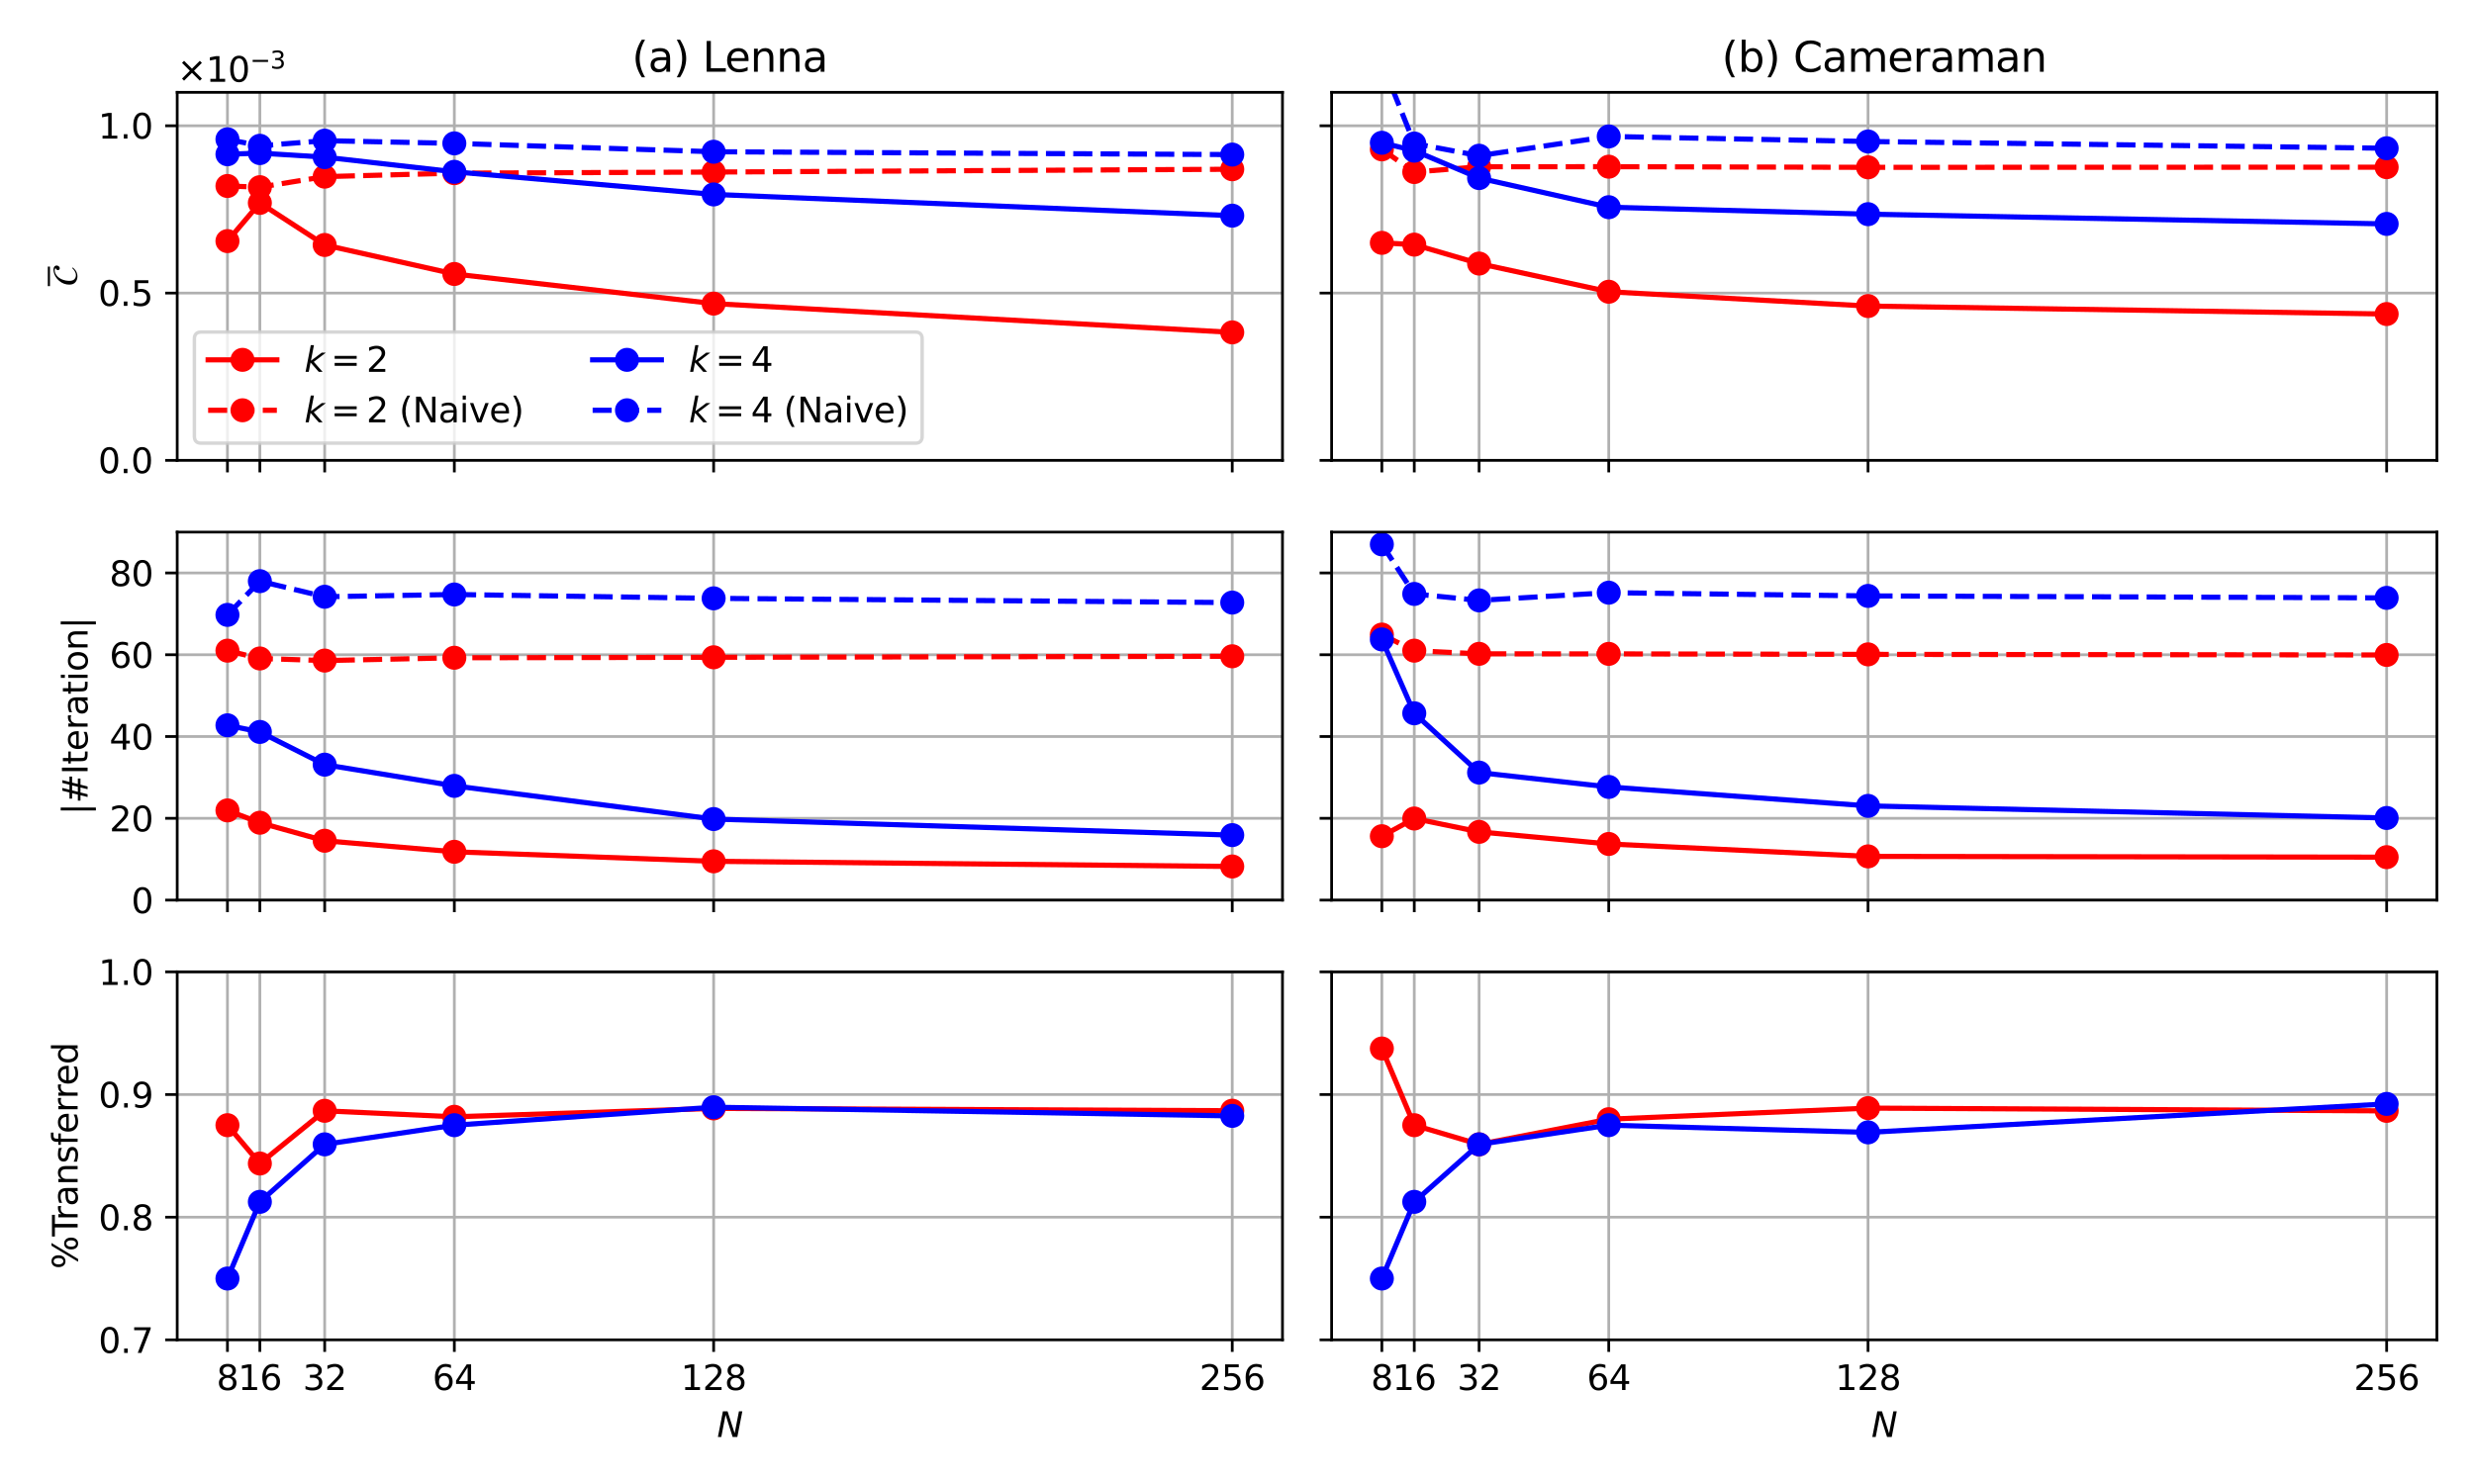 <?xml version="1.0" encoding="utf-8" standalone="no"?>
<!DOCTYPE svg PUBLIC "-//W3C//DTD SVG 1.1//EN"
  "http://www.w3.org/Graphics/SVG/1.1/DTD/svg11.dtd">
<svg xmlns:xlink="http://www.w3.org/1999/xlink" width="720pt" height="432pt" viewBox="0 0 720 432" xmlns="http://www.w3.org/2000/svg" version="1.1">
 <defs>
  <style type="text/css">*{stroke-linejoin: round; stroke-linecap: butt}</style>
 </defs>
 <g id="figure_1">
  <g id="patch_1">
   <path d="M 0 432 
L 720 432 
L 720 0 
L 0 0 
z
" style="fill: #ffffff"/>
  </g>
  <g id="axes_1">
   <g id="patch_2">
    <path d="M 51.571 134.013 
L 373.236 134.013 
L 373.236 26.88 
L 51.571 26.88 
z
" style="fill: #ffffff"/>
   </g>
   <g id="matplotlib.axis_1">
    <g id="xtick_1">
     <g id="line2d_1">
      <path d="M 66.193 134.013 
L 66.193 26.88 
" clip-path="url(#pf73dd03588)" style="fill: none; stroke: #b0b0b0; stroke-width: 0.8; stroke-linecap: square"/>
     </g>
     <g id="line2d_2">
      <defs>
       <path id="mf152b80961" d="M 0 0 
L 0 3.5 
" style="stroke: #000000; stroke-width: 0.8"/>
      </defs>
      <g>
       <use xlink:href="#mf152b80961" x="66.193" y="134.013" style="stroke: #000000; stroke-width: 0.8"/>
      </g>
     </g>
    </g>
    <g id="xtick_2">
     <g id="line2d_3">
      <path d="M 75.626 134.013 
L 75.626 26.88 
" clip-path="url(#pf73dd03588)" style="fill: none; stroke: #b0b0b0; stroke-width: 0.8; stroke-linecap: square"/>
     </g>
     <g id="line2d_4">
      <g>
       <use xlink:href="#mf152b80961" x="75.626" y="134.013" style="stroke: #000000; stroke-width: 0.8"/>
      </g>
     </g>
    </g>
    <g id="xtick_3">
     <g id="line2d_5">
      <path d="M 94.491 134.013 
L 94.491 26.88 
" clip-path="url(#pf73dd03588)" style="fill: none; stroke: #b0b0b0; stroke-width: 0.8; stroke-linecap: square"/>
     </g>
     <g id="line2d_6">
      <g>
       <use xlink:href="#mf152b80961" x="94.491" y="134.013" style="stroke: #000000; stroke-width: 0.8"/>
      </g>
     </g>
    </g>
    <g id="xtick_4">
     <g id="line2d_7">
      <path d="M 132.223 134.013 
L 132.223 26.88 
" clip-path="url(#pf73dd03588)" style="fill: none; stroke: #b0b0b0; stroke-width: 0.8; stroke-linecap: square"/>
     </g>
     <g id="line2d_8">
      <g>
       <use xlink:href="#mf152b80961" x="132.223" y="134.013" style="stroke: #000000; stroke-width: 0.8"/>
      </g>
     </g>
    </g>
    <g id="xtick_5">
     <g id="line2d_9">
      <path d="M 207.687 134.013 
L 207.687 26.88 
" clip-path="url(#pf73dd03588)" style="fill: none; stroke: #b0b0b0; stroke-width: 0.8; stroke-linecap: square"/>
     </g>
     <g id="line2d_10">
      <g>
       <use xlink:href="#mf152b80961" x="207.687" y="134.013" style="stroke: #000000; stroke-width: 0.8"/>
      </g>
     </g>
    </g>
    <g id="xtick_6">
     <g id="line2d_11">
      <path d="M 358.615 134.013 
L 358.615 26.88 
" clip-path="url(#pf73dd03588)" style="fill: none; stroke: #b0b0b0; stroke-width: 0.8; stroke-linecap: square"/>
     </g>
     <g id="line2d_12">
      <g>
       <use xlink:href="#mf152b80961" x="358.615" y="134.013" style="stroke: #000000; stroke-width: 0.8"/>
      </g>
     </g>
    </g>
   </g>
   <g id="matplotlib.axis_2">
    <g id="ytick_1">
     <g id="line2d_13">
      <path d="M 51.571 134.013 
L 373.236 134.013 
" clip-path="url(#pf73dd03588)" style="fill: none; stroke: #b0b0b0; stroke-width: 0.8; stroke-linecap: square"/>
     </g>
     <g id="line2d_14">
      <defs>
       <path id="mbfdf369d3c" d="M 0 0 
L -3.5 0 
" style="stroke: #000000; stroke-width: 0.8"/>
      </defs>
      <g>
       <use xlink:href="#mbfdf369d3c" x="51.571" y="134.013" style="stroke: #000000; stroke-width: 0.8"/>
      </g>
     </g>
     <g id="text_1">
      <!-- $\mathdefault{0.0}$ -->
      <g transform="translate(28.571 137.813) scale(0.1 -0.1)">
       <defs>
        <path id="DejaVuSans-30" d="M 2034 4250 
Q 1547 4250 1301 3770 
Q 1056 3291 1056 2328 
Q 1056 1369 1301 889 
Q 1547 409 2034 409 
Q 2525 409 2770 889 
Q 3016 1369 3016 2328 
Q 3016 3291 2770 3770 
Q 2525 4250 2034 4250 
z
M 2034 4750 
Q 2819 4750 3233 4129 
Q 3647 3509 3647 2328 
Q 3647 1150 3233 529 
Q 2819 -91 2034 -91 
Q 1250 -91 836 529 
Q 422 1150 422 2328 
Q 422 3509 836 4129 
Q 1250 4750 2034 4750 
z
" transform="scale(0.016)"/>
        <path id="DejaVuSans-2e" d="M 684 794 
L 1344 794 
L 1344 0 
L 684 0 
L 684 794 
z
" transform="scale(0.016)"/>
       </defs>
       <use xlink:href="#DejaVuSans-30" transform="translate(0 0.781)"/>
       <use xlink:href="#DejaVuSans-2e" transform="translate(63.623 0.781)"/>
       <use xlink:href="#DejaVuSans-30" transform="translate(95.41 0.781)"/>
      </g>
     </g>
    </g>
    <g id="ytick_2">
     <g id="line2d_15">
      <path d="M 51.571 85.316 
L 373.236 85.316 
" clip-path="url(#pf73dd03588)" style="fill: none; stroke: #b0b0b0; stroke-width: 0.8; stroke-linecap: square"/>
     </g>
     <g id="line2d_16">
      <g>
       <use xlink:href="#mbfdf369d3c" x="51.571" y="85.316" style="stroke: #000000; stroke-width: 0.8"/>
      </g>
     </g>
     <g id="text_2">
      <!-- $\mathdefault{0.5}$ -->
      <g transform="translate(28.571 89.116) scale(0.1 -0.1)">
       <defs>
        <path id="DejaVuSans-35" d="M 691 4666 
L 3169 4666 
L 3169 4134 
L 1269 4134 
L 1269 2991 
Q 1406 3038 1543 3061 
Q 1681 3084 1819 3084 
Q 2600 3084 3056 2656 
Q 3513 2228 3513 1497 
Q 3513 744 3044 326 
Q 2575 -91 1722 -91 
Q 1428 -91 1123 -41 
Q 819 9 494 109 
L 494 744 
Q 775 591 1075 516 
Q 1375 441 1709 441 
Q 2250 441 2565 725 
Q 2881 1009 2881 1497 
Q 2881 1984 2565 2268 
Q 2250 2553 1709 2553 
Q 1456 2553 1204 2497 
Q 953 2441 691 2322 
L 691 4666 
z
" transform="scale(0.016)"/>
       </defs>
       <use xlink:href="#DejaVuSans-30" transform="translate(0 0.781)"/>
       <use xlink:href="#DejaVuSans-2e" transform="translate(63.623 0.781)"/>
       <use xlink:href="#DejaVuSans-35" transform="translate(95.41 0.781)"/>
      </g>
     </g>
    </g>
    <g id="ytick_3">
     <g id="line2d_17">
      <path d="M 51.571 36.619 
L 373.236 36.619 
" clip-path="url(#pf73dd03588)" style="fill: none; stroke: #b0b0b0; stroke-width: 0.8; stroke-linecap: square"/>
     </g>
     <g id="line2d_18">
      <g>
       <use xlink:href="#mbfdf369d3c" x="51.571" y="36.619" style="stroke: #000000; stroke-width: 0.8"/>
      </g>
     </g>
     <g id="text_3">
      <!-- $\mathdefault{1.0}$ -->
      <g transform="translate(28.571 40.419) scale(0.1 -0.1)">
       <defs>
        <path id="DejaVuSans-31" d="M 794 531 
L 1825 531 
L 1825 4091 
L 703 3866 
L 703 4441 
L 1819 4666 
L 2450 4666 
L 2450 531 
L 3481 531 
L 3481 0 
L 794 0 
L 794 531 
z
" transform="scale(0.016)"/>
       </defs>
       <use xlink:href="#DejaVuSans-31" transform="translate(0 0.781)"/>
       <use xlink:href="#DejaVuSans-2e" transform="translate(63.623 0.781)"/>
       <use xlink:href="#DejaVuSans-30" transform="translate(95.41 0.781)"/>
      </g>
     </g>
    </g>
    <g id="text_4">
     <!-- $\overline{\mathcal{C}}$ -->
     <g transform="translate(22.492 83.297) rotate(-90) scale(0.1 -0.1)">
      <defs>
       <path id="STIXNonUnicode-Italic-e22f" d="M 3290 896 
L 3386 794 
Q 3354 742 3309 684 
Q 3264 627 3110 476 
Q 2957 326 2787 217 
Q 2618 109 2346 19 
Q 2074 -70 1786 -70 
Q 1158 -70 716 298 
Q 275 666 275 1402 
Q 275 2432 947 3232 
Q 1619 4032 2560 4243 
Q 2803 4294 2989 4294 
Q 3334 4294 3542 4134 
Q 3750 3974 3750 3693 
Q 3750 3520 3609 3334 
Q 3469 3149 3270 3149 
Q 3104 3149 3008 3245 
Q 2912 3341 2912 3482 
Q 2912 3590 2963 3664 
Q 3014 3738 3072 3763 
Q 3130 3789 3181 3827 
Q 3232 3866 3232 3923 
Q 3232 3987 3136 4028 
Q 3040 4070 2925 4070 
Q 2406 4070 1939 3708 
Q 1472 3347 1210 2701 
Q 960 2074 960 1370 
Q 960 787 1251 496 
Q 1542 205 1997 205 
Q 2637 205 3290 896 
z
" transform="scale(0.016)"/>
      </defs>
      <use xlink:href="#STIXNonUnicode-Italic-e22f" transform="translate(0 0.656)"/>
      <path d="M 0 79.5 
L 0 85.75 
L 56.9 85.75 
L 56.9 79.5 
L 0 79.5 
z
"/>
     </g>
    </g>
    <g id="text_5">
     <!-- $\times\mathdefault{10^{−3}}\mathdefault{}$ -->
     <g transform="translate(51.571 23.88) scale(0.1 -0.1)">
      <defs>
       <path id="DejaVuSans-d7" d="M 4488 3438 
L 3059 2003 
L 4488 575 
L 4116 197 
L 2681 1631 
L 1247 197 
L 878 575 
L 2303 2003 
L 878 3438 
L 1247 3816 
L 2681 2381 
L 4116 3816 
L 4488 3438 
z
" transform="scale(0.016)"/>
       <path id="DejaVuSans-2212" d="M 678 2272 
L 4684 2272 
L 4684 1741 
L 678 1741 
L 678 2272 
z
" transform="scale(0.016)"/>
       <path id="DejaVuSans-33" d="M 2597 2516 
Q 3050 2419 3304 2112 
Q 3559 1806 3559 1356 
Q 3559 666 3084 287 
Q 2609 -91 1734 -91 
Q 1441 -91 1130 -33 
Q 819 25 488 141 
L 488 750 
Q 750 597 1062 519 
Q 1375 441 1716 441 
Q 2309 441 2620 675 
Q 2931 909 2931 1356 
Q 2931 1769 2642 2001 
Q 2353 2234 1838 2234 
L 1294 2234 
L 1294 2753 
L 1863 2753 
Q 2328 2753 2575 2939 
Q 2822 3125 2822 3475 
Q 2822 3834 2567 4026 
Q 2313 4219 1838 4219 
Q 1578 4219 1281 4162 
Q 984 4106 628 3988 
L 628 4550 
Q 988 4650 1302 4700 
Q 1616 4750 1894 4750 
Q 2613 4750 3031 4423 
Q 3450 4097 3450 3541 
Q 3450 3153 3228 2886 
Q 3006 2619 2597 2516 
z
" transform="scale(0.016)"/>
      </defs>
      <use xlink:href="#DejaVuSans-d7" transform="translate(0 0.766)"/>
      <use xlink:href="#DejaVuSans-31" transform="translate(83.789 0.766)"/>
      <use xlink:href="#DejaVuSans-30" transform="translate(147.412 0.766)"/>
      <use xlink:href="#DejaVuSans-2212" transform="translate(211.992 39.047) scale(0.7)"/>
      <use xlink:href="#DejaVuSans-33" transform="translate(270.645 39.047) scale(0.7)"/>
     </g>
    </g>
   </g>
   <g id="line2d_19">
    <path d="M 66.193 70.189 
L 75.626 59.067 
L 94.491 71.316 
L 132.223 79.759 
L 207.687 88.38 
L 358.615 96.756 
" clip-path="url(#pf73dd03588)" style="fill: none; stroke: #ff0000; stroke-width: 1.5; stroke-linecap: square"/>
    <defs>
     <path id="m95f7bb99cf" d="M 0 3 
C 0.796 3 1.559 2.684 2.121 2.121 
C 2.684 1.559 3 0.796 3 0 
C 3 -0.796 2.684 -1.559 2.121 -2.121 
C 1.559 -2.684 0.796 -3 0 -3 
C -0.796 -3 -1.559 -2.684 -2.121 -2.121 
C -2.684 -1.559 -3 -0.796 -3 0 
C -3 0.796 -2.684 1.559 -2.121 2.121 
C -1.559 2.684 -0.796 3 0 3 
z
" style="stroke: #ff0000"/>
    </defs>
    <g clip-path="url(#pf73dd03588)">
     <use xlink:href="#m95f7bb99cf" x="66.193" y="70.189" style="fill: #ff0000; stroke: #ff0000"/>
     <use xlink:href="#m95f7bb99cf" x="75.626" y="59.067" style="fill: #ff0000; stroke: #ff0000"/>
     <use xlink:href="#m95f7bb99cf" x="94.491" y="71.316" style="fill: #ff0000; stroke: #ff0000"/>
     <use xlink:href="#m95f7bb99cf" x="132.223" y="79.759" style="fill: #ff0000; stroke: #ff0000"/>
     <use xlink:href="#m95f7bb99cf" x="207.687" y="88.38" style="fill: #ff0000; stroke: #ff0000"/>
     <use xlink:href="#m95f7bb99cf" x="358.615" y="96.756" style="fill: #ff0000; stroke: #ff0000"/>
    </g>
   </g>
   <g id="line2d_20">
    <path d="M 66.193 54.143 
L 75.626 54.484 
L 94.491 51.419 
L 132.223 50.409 
L 207.687 50.085 
L 358.615 49.269 
" clip-path="url(#pf73dd03588)" style="fill: none; stroke-dasharray: 5.55,2.4; stroke-dashoffset: 0; stroke: #ff0000; stroke-width: 1.5"/>
    <g clip-path="url(#pf73dd03588)">
     <use xlink:href="#m95f7bb99cf" x="66.193" y="54.143" style="fill: #ff0000; stroke: #ff0000"/>
     <use xlink:href="#m95f7bb99cf" x="75.626" y="54.484" style="fill: #ff0000; stroke: #ff0000"/>
     <use xlink:href="#m95f7bb99cf" x="94.491" y="51.419" style="fill: #ff0000; stroke: #ff0000"/>
     <use xlink:href="#m95f7bb99cf" x="132.223" y="50.409" style="fill: #ff0000; stroke: #ff0000"/>
     <use xlink:href="#m95f7bb99cf" x="207.687" y="50.085" style="fill: #ff0000; stroke: #ff0000"/>
     <use xlink:href="#m95f7bb99cf" x="358.615" y="49.269" style="fill: #ff0000; stroke: #ff0000"/>
    </g>
   </g>
   <g id="line2d_21">
    <path d="M 66.193 44.903 
L 75.626 44.572 
L 94.491 45.744 
L 132.223 50.019 
L 207.687 56.598 
L 358.615 62.783 
" clip-path="url(#pf73dd03588)" style="fill: none; stroke: #0000ff; stroke-width: 1.5; stroke-linecap: square"/>
    <defs>
     <path id="m6e45af9458" d="M 0 3 
C 0.796 3 1.559 2.684 2.121 2.121 
C 2.684 1.559 3 0.796 3 0 
C 3 -0.796 2.684 -1.559 2.121 -2.121 
C 1.559 -2.684 0.796 -3 0 -3 
C -0.796 -3 -1.559 -2.684 -2.121 -2.121 
C -2.684 -1.559 -3 -0.796 -3 0 
C -3 0.796 -2.684 1.559 -2.121 2.121 
C -1.559 2.684 -0.796 3 0 3 
z
" style="stroke: #0000ff"/>
    </defs>
    <g clip-path="url(#pf73dd03588)">
     <use xlink:href="#m6e45af9458" x="66.193" y="44.903" style="fill: #0000ff; stroke: #0000ff"/>
     <use xlink:href="#m6e45af9458" x="75.626" y="44.572" style="fill: #0000ff; stroke: #0000ff"/>
     <use xlink:href="#m6e45af9458" x="94.491" y="45.744" style="fill: #0000ff; stroke: #0000ff"/>
     <use xlink:href="#m6e45af9458" x="132.223" y="50.019" style="fill: #0000ff; stroke: #0000ff"/>
     <use xlink:href="#m6e45af9458" x="207.687" y="56.598" style="fill: #0000ff; stroke: #0000ff"/>
     <use xlink:href="#m6e45af9458" x="358.615" y="62.783" style="fill: #0000ff; stroke: #0000ff"/>
    </g>
   </g>
   <g id="line2d_22">
    <path d="M 66.193 40.55 
L 75.626 42.437 
L 94.491 40.95 
L 132.223 41.733 
L 207.687 44.173 
L 358.615 44.999 
" clip-path="url(#pf73dd03588)" style="fill: none; stroke-dasharray: 5.55,2.4; stroke-dashoffset: 0; stroke: #0000ff; stroke-width: 1.5"/>
    <g clip-path="url(#pf73dd03588)">
     <use xlink:href="#m6e45af9458" x="66.193" y="40.55" style="fill: #0000ff; stroke: #0000ff"/>
     <use xlink:href="#m6e45af9458" x="75.626" y="42.437" style="fill: #0000ff; stroke: #0000ff"/>
     <use xlink:href="#m6e45af9458" x="94.491" y="40.95" style="fill: #0000ff; stroke: #0000ff"/>
     <use xlink:href="#m6e45af9458" x="132.223" y="41.733" style="fill: #0000ff; stroke: #0000ff"/>
     <use xlink:href="#m6e45af9458" x="207.687" y="44.173" style="fill: #0000ff; stroke: #0000ff"/>
     <use xlink:href="#m6e45af9458" x="358.615" y="44.999" style="fill: #0000ff; stroke: #0000ff"/>
    </g>
   </g>
   <g id="patch_3">
    <path d="M 51.571 134.013 
L 51.571 26.88 
" style="fill: none; stroke: #000000; stroke-width: 0.8; stroke-linejoin: miter; stroke-linecap: square"/>
   </g>
   <g id="patch_4">
    <path d="M 373.236 134.013 
L 373.236 26.88 
" style="fill: none; stroke: #000000; stroke-width: 0.8; stroke-linejoin: miter; stroke-linecap: square"/>
   </g>
   <g id="patch_5">
    <path d="M 51.571 134.013 
L 373.236 134.013 
" style="fill: none; stroke: #000000; stroke-width: 0.8; stroke-linejoin: miter; stroke-linecap: square"/>
   </g>
   <g id="patch_6">
    <path d="M 51.571 26.88 
L 373.236 26.88 
" style="fill: none; stroke: #000000; stroke-width: 0.8; stroke-linejoin: miter; stroke-linecap: square"/>
   </g>
   <g id="text_6">
    <!-- (a) Lenna -->
    <g transform="translate(183.926 20.88) scale(0.12 -0.12)">
     <defs>
      <path id="DejaVuSans-28" d="M 1984 4856 
Q 1566 4138 1362 3434 
Q 1159 2731 1159 2009 
Q 1159 1288 1364 580 
Q 1569 -128 1984 -844 
L 1484 -844 
Q 1016 -109 783 600 
Q 550 1309 550 2009 
Q 550 2706 781 3412 
Q 1013 4119 1484 4856 
L 1984 4856 
z
" transform="scale(0.016)"/>
      <path id="DejaVuSans-61" d="M 2194 1759 
Q 1497 1759 1228 1600 
Q 959 1441 959 1056 
Q 959 750 1161 570 
Q 1363 391 1709 391 
Q 2188 391 2477 730 
Q 2766 1069 2766 1631 
L 2766 1759 
L 2194 1759 
z
M 3341 1997 
L 3341 0 
L 2766 0 
L 2766 531 
Q 2569 213 2275 61 
Q 1981 -91 1556 -91 
Q 1019 -91 701 211 
Q 384 513 384 1019 
Q 384 1609 779 1909 
Q 1175 2209 1959 2209 
L 2766 2209 
L 2766 2266 
Q 2766 2663 2505 2880 
Q 2244 3097 1772 3097 
Q 1472 3097 1187 3025 
Q 903 2953 641 2809 
L 641 3341 
Q 956 3463 1253 3523 
Q 1550 3584 1831 3584 
Q 2591 3584 2966 3190 
Q 3341 2797 3341 1997 
z
" transform="scale(0.016)"/>
      <path id="DejaVuSans-29" d="M 513 4856 
L 1013 4856 
Q 1481 4119 1714 3412 
Q 1947 2706 1947 2009 
Q 1947 1309 1714 600 
Q 1481 -109 1013 -844 
L 513 -844 
Q 928 -128 1133 580 
Q 1338 1288 1338 2009 
Q 1338 2731 1133 3434 
Q 928 4138 513 4856 
z
" transform="scale(0.016)"/>
      <path id="DejaVuSans-20" transform="scale(0.016)"/>
      <path id="DejaVuSans-4c" d="M 628 4666 
L 1259 4666 
L 1259 531 
L 3531 531 
L 3531 0 
L 628 0 
L 628 4666 
z
" transform="scale(0.016)"/>
      <path id="DejaVuSans-65" d="M 3597 1894 
L 3597 1613 
L 953 1613 
Q 991 1019 1311 708 
Q 1631 397 2203 397 
Q 2534 397 2845 478 
Q 3156 559 3463 722 
L 3463 178 
Q 3153 47 2828 -22 
Q 2503 -91 2169 -91 
Q 1331 -91 842 396 
Q 353 884 353 1716 
Q 353 2575 817 3079 
Q 1281 3584 2069 3584 
Q 2775 3584 3186 3129 
Q 3597 2675 3597 1894 
z
M 3022 2063 
Q 3016 2534 2758 2815 
Q 2500 3097 2075 3097 
Q 1594 3097 1305 2825 
Q 1016 2553 972 2059 
L 3022 2063 
z
" transform="scale(0.016)"/>
      <path id="DejaVuSans-6e" d="M 3513 2113 
L 3513 0 
L 2938 0 
L 2938 2094 
Q 2938 2591 2744 2837 
Q 2550 3084 2163 3084 
Q 1697 3084 1428 2787 
Q 1159 2491 1159 1978 
L 1159 0 
L 581 0 
L 581 3500 
L 1159 3500 
L 1159 2956 
Q 1366 3272 1645 3428 
Q 1925 3584 2291 3584 
Q 2894 3584 3203 3211 
Q 3513 2838 3513 2113 
z
" transform="scale(0.016)"/>
     </defs>
     <use xlink:href="#DejaVuSans-28"/>
     <use xlink:href="#DejaVuSans-61" x="39.014"/>
     <use xlink:href="#DejaVuSans-29" x="100.293"/>
     <use xlink:href="#DejaVuSans-20" x="139.307"/>
     <use xlink:href="#DejaVuSans-4c" x="171.094"/>
     <use xlink:href="#DejaVuSans-65" x="225.057"/>
     <use xlink:href="#DejaVuSans-6e" x="286.58"/>
     <use xlink:href="#DejaVuSans-6e" x="349.959"/>
     <use xlink:href="#DejaVuSans-61" x="413.338"/>
    </g>
   </g>
   <g id="legend_1">
    <g id="patch_7">
     <path d="M 58.571 129.013 
L 266.371 129.013 
Q 268.371 129.013 268.371 127.013 
L 268.371 98.657 
Q 268.371 96.657 266.371 96.657 
L 58.571 96.657 
Q 56.571 96.657 56.571 98.657 
L 56.571 127.013 
Q 56.571 129.013 58.571 129.013 
z
" style="fill: #ffffff; opacity: 0.8; stroke: #cccccc; stroke-linejoin: miter"/>
    </g>
    <g id="line2d_23">
     <path d="M 60.571 104.756 
L 70.571 104.756 
L 80.571 104.756 
" style="fill: none; stroke: #ff0000; stroke-width: 1.5; stroke-linecap: square"/>
     <g>
      <use xlink:href="#m95f7bb99cf" x="70.571" y="104.756" style="fill: #ff0000; stroke: #ff0000"/>
     </g>
    </g>
    <g id="text_7">
     <!-- $k = 2$ -->
     <g transform="translate(88.571 108.256) scale(0.1 -0.1)">
      <defs>
       <path id="DejaVuSans-Oblique-6b" d="M 1172 4863 
L 1747 4863 
L 1197 2028 
L 3169 3500 
L 3916 3500 
L 1716 1825 
L 3322 0 
L 2625 0 
L 1131 1709 
L 800 0 
L 225 0 
L 1172 4863 
z
" transform="scale(0.016)"/>
       <path id="DejaVuSans-3d" d="M 678 2906 
L 4684 2906 
L 4684 2381 
L 678 2381 
L 678 2906 
z
M 678 1631 
L 4684 1631 
L 4684 1100 
L 678 1100 
L 678 1631 
z
" transform="scale(0.016)"/>
       <path id="DejaVuSans-32" d="M 1228 531 
L 3431 531 
L 3431 0 
L 469 0 
L 469 531 
Q 828 903 1448 1529 
Q 2069 2156 2228 2338 
Q 2531 2678 2651 2914 
Q 2772 3150 2772 3378 
Q 2772 3750 2511 3984 
Q 2250 4219 1831 4219 
Q 1534 4219 1204 4116 
Q 875 4013 500 3803 
L 500 4441 
Q 881 4594 1212 4672 
Q 1544 4750 1819 4750 
Q 2544 4750 2975 4387 
Q 3406 4025 3406 3419 
Q 3406 3131 3298 2873 
Q 3191 2616 2906 2266 
Q 2828 2175 2409 1742 
Q 1991 1309 1228 531 
z
" transform="scale(0.016)"/>
      </defs>
      <use xlink:href="#DejaVuSans-Oblique-6b" transform="translate(0 0.016)"/>
      <use xlink:href="#DejaVuSans-3d" transform="translate(77.393 0.016)"/>
      <use xlink:href="#DejaVuSans-32" transform="translate(180.664 0.016)"/>
     </g>
    </g>
    <g id="line2d_24">
     <path d="M 60.571 119.434 
L 70.571 119.434 
L 80.571 119.434 
" style="fill: none; stroke-dasharray: 5.55,2.4; stroke-dashoffset: 0; stroke: #ff0000; stroke-width: 1.5"/>
     <g>
      <use xlink:href="#m95f7bb99cf" x="70.571" y="119.434" style="fill: #ff0000; stroke: #ff0000"/>
     </g>
    </g>
    <g id="text_8">
     <!-- $k = 2$ (Naive) -->
     <g transform="translate(88.571 122.934) scale(0.1 -0.1)">
      <defs>
       <path id="DejaVuSans-4e" d="M 628 4666 
L 1478 4666 
L 3547 763 
L 3547 4666 
L 4159 4666 
L 4159 0 
L 3309 0 
L 1241 3903 
L 1241 0 
L 628 0 
L 628 4666 
z
" transform="scale(0.016)"/>
       <path id="DejaVuSans-69" d="M 603 3500 
L 1178 3500 
L 1178 0 
L 603 0 
L 603 3500 
z
M 603 4863 
L 1178 4863 
L 1178 4134 
L 603 4134 
L 603 4863 
z
" transform="scale(0.016)"/>
       <path id="DejaVuSans-76" d="M 191 3500 
L 800 3500 
L 1894 563 
L 2988 3500 
L 3597 3500 
L 2284 0 
L 1503 0 
L 191 3500 
z
" transform="scale(0.016)"/>
      </defs>
      <use xlink:href="#DejaVuSans-Oblique-6b" transform="translate(0 0.016)"/>
      <use xlink:href="#DejaVuSans-3d" transform="translate(77.393 0.016)"/>
      <use xlink:href="#DejaVuSans-32" transform="translate(180.664 0.016)"/>
      <use xlink:href="#DejaVuSans-20" transform="translate(244.287 0.016)"/>
      <use xlink:href="#DejaVuSans-28" transform="translate(276.074 0.016)"/>
      <use xlink:href="#DejaVuSans-4e" transform="translate(315.088 0.016)"/>
      <use xlink:href="#DejaVuSans-61" transform="translate(389.893 0.016)"/>
      <use xlink:href="#DejaVuSans-69" transform="translate(451.172 0.016)"/>
      <use xlink:href="#DejaVuSans-76" transform="translate(478.955 0.016)"/>
      <use xlink:href="#DejaVuSans-65" transform="translate(538.135 0.016)"/>
      <use xlink:href="#DejaVuSans-29" transform="translate(599.658 0.016)"/>
     </g>
    </g>
    <g id="line2d_25">
     <path d="M 172.471 104.756 
L 182.471 104.756 
L 192.471 104.756 
" style="fill: none; stroke: #0000ff; stroke-width: 1.5; stroke-linecap: square"/>
     <g>
      <use xlink:href="#m6e45af9458" x="182.471" y="104.756" style="fill: #0000ff; stroke: #0000ff"/>
     </g>
    </g>
    <g id="text_9">
     <!-- $k = 4$ -->
     <g transform="translate(200.471 108.256) scale(0.1 -0.1)">
      <defs>
       <path id="DejaVuSans-34" d="M 2419 4116 
L 825 1625 
L 2419 1625 
L 2419 4116 
z
M 2253 4666 
L 3047 4666 
L 3047 1625 
L 3713 1625 
L 3713 1100 
L 3047 1100 
L 3047 0 
L 2419 0 
L 2419 1100 
L 313 1100 
L 313 1709 
L 2253 4666 
z
" transform="scale(0.016)"/>
      </defs>
      <use xlink:href="#DejaVuSans-Oblique-6b" transform="translate(0 0.016)"/>
      <use xlink:href="#DejaVuSans-3d" transform="translate(77.393 0.016)"/>
      <use xlink:href="#DejaVuSans-34" transform="translate(180.664 0.016)"/>
     </g>
    </g>
    <g id="line2d_26">
     <path d="M 172.471 119.434 
L 182.471 119.434 
L 192.471 119.434 
" style="fill: none; stroke-dasharray: 5.55,2.4; stroke-dashoffset: 0; stroke: #0000ff; stroke-width: 1.5"/>
     <g>
      <use xlink:href="#m6e45af9458" x="182.471" y="119.434" style="fill: #0000ff; stroke: #0000ff"/>
     </g>
    </g>
    <g id="text_10">
     <!-- $k = 4$ (Naive) -->
     <g transform="translate(200.471 122.934) scale(0.1 -0.1)">
      <use xlink:href="#DejaVuSans-Oblique-6b" transform="translate(0 0.016)"/>
      <use xlink:href="#DejaVuSans-3d" transform="translate(77.393 0.016)"/>
      <use xlink:href="#DejaVuSans-34" transform="translate(180.664 0.016)"/>
      <use xlink:href="#DejaVuSans-20" transform="translate(244.287 0.016)"/>
      <use xlink:href="#DejaVuSans-28" transform="translate(276.074 0.016)"/>
      <use xlink:href="#DejaVuSans-4e" transform="translate(315.088 0.016)"/>
      <use xlink:href="#DejaVuSans-61" transform="translate(389.893 0.016)"/>
      <use xlink:href="#DejaVuSans-69" transform="translate(451.172 0.016)"/>
      <use xlink:href="#DejaVuSans-76" transform="translate(478.955 0.016)"/>
      <use xlink:href="#DejaVuSans-65" transform="translate(538.135 0.016)"/>
      <use xlink:href="#DejaVuSans-29" transform="translate(599.658 0.016)"/>
     </g>
    </g>
   </g>
  </g>
  <g id="axes_2">
   <g id="patch_8">
    <path d="M 387.536 134.013 
L 709.2 134.013 
L 709.2 26.88 
L 387.536 26.88 
z
" style="fill: #ffffff"/>
   </g>
   <g id="matplotlib.axis_3">
    <g id="xtick_7">
     <g id="line2d_27">
      <path d="M 402.157 134.013 
L 402.157 26.88 
" clip-path="url(#p9e2c375341)" style="fill: none; stroke: #b0b0b0; stroke-width: 0.8; stroke-linecap: square"/>
     </g>
     <g id="line2d_28">
      <g>
       <use xlink:href="#mf152b80961" x="402.157" y="134.013" style="stroke: #000000; stroke-width: 0.8"/>
      </g>
     </g>
    </g>
    <g id="xtick_8">
     <g id="line2d_29">
      <path d="M 411.59 134.013 
L 411.59 26.88 
" clip-path="url(#p9e2c375341)" style="fill: none; stroke: #b0b0b0; stroke-width: 0.8; stroke-linecap: square"/>
     </g>
     <g id="line2d_30">
      <g>
       <use xlink:href="#mf152b80961" x="411.59" y="134.013" style="stroke: #000000; stroke-width: 0.8"/>
      </g>
     </g>
    </g>
    <g id="xtick_9">
     <g id="line2d_31">
      <path d="M 430.456 134.013 
L 430.456 26.88 
" clip-path="url(#p9e2c375341)" style="fill: none; stroke: #b0b0b0; stroke-width: 0.8; stroke-linecap: square"/>
     </g>
     <g id="line2d_32">
      <g>
       <use xlink:href="#mf152b80961" x="430.456" y="134.013" style="stroke: #000000; stroke-width: 0.8"/>
      </g>
     </g>
    </g>
    <g id="xtick_10">
     <g id="line2d_33">
      <path d="M 468.188 134.013 
L 468.188 26.88 
" clip-path="url(#p9e2c375341)" style="fill: none; stroke: #b0b0b0; stroke-width: 0.8; stroke-linecap: square"/>
     </g>
     <g id="line2d_34">
      <g>
       <use xlink:href="#mf152b80961" x="468.188" y="134.013" style="stroke: #000000; stroke-width: 0.8"/>
      </g>
     </g>
    </g>
    <g id="xtick_11">
     <g id="line2d_35">
      <path d="M 543.651 134.013 
L 543.651 26.88 
" clip-path="url(#p9e2c375341)" style="fill: none; stroke: #b0b0b0; stroke-width: 0.8; stroke-linecap: square"/>
     </g>
     <g id="line2d_36">
      <g>
       <use xlink:href="#mf152b80961" x="543.651" y="134.013" style="stroke: #000000; stroke-width: 0.8"/>
      </g>
     </g>
    </g>
    <g id="xtick_12">
     <g id="line2d_37">
      <path d="M 694.579 134.013 
L 694.579 26.88 
" clip-path="url(#p9e2c375341)" style="fill: none; stroke: #b0b0b0; stroke-width: 0.8; stroke-linecap: square"/>
     </g>
     <g id="line2d_38">
      <g>
       <use xlink:href="#mf152b80961" x="694.579" y="134.013" style="stroke: #000000; stroke-width: 0.8"/>
      </g>
     </g>
    </g>
   </g>
   <g id="matplotlib.axis_4">
    <g id="ytick_4">
     <g id="line2d_39">
      <path d="M 387.536 134.013 
L 709.2 134.013 
" clip-path="url(#p9e2c375341)" style="fill: none; stroke: #b0b0b0; stroke-width: 0.8; stroke-linecap: square"/>
     </g>
     <g id="line2d_40">
      <g>
       <use xlink:href="#mbfdf369d3c" x="387.536" y="134.013" style="stroke: #000000; stroke-width: 0.8"/>
      </g>
     </g>
    </g>
    <g id="ytick_5">
     <g id="line2d_41">
      <path d="M 387.536 85.316 
L 709.2 85.316 
" clip-path="url(#p9e2c375341)" style="fill: none; stroke: #b0b0b0; stroke-width: 0.8; stroke-linecap: square"/>
     </g>
     <g id="line2d_42">
      <g>
       <use xlink:href="#mbfdf369d3c" x="387.536" y="85.316" style="stroke: #000000; stroke-width: 0.8"/>
      </g>
     </g>
    </g>
    <g id="ytick_6">
     <g id="line2d_43">
      <path d="M 387.536 36.619 
L 709.2 36.619 
" clip-path="url(#p9e2c375341)" style="fill: none; stroke: #b0b0b0; stroke-width: 0.8; stroke-linecap: square"/>
     </g>
     <g id="line2d_44">
      <g>
       <use xlink:href="#mbfdf369d3c" x="387.536" y="36.619" style="stroke: #000000; stroke-width: 0.8"/>
      </g>
     </g>
    </g>
   </g>
   <g id="line2d_45">
    <path d="M 402.157 70.694 
L 411.59 71.215 
L 430.456 76.725 
L 468.188 84.927 
L 543.651 89.096 
L 694.579 91.417 
" clip-path="url(#p9e2c375341)" style="fill: none; stroke: #ff0000; stroke-width: 1.5; stroke-linecap: square"/>
    <g clip-path="url(#p9e2c375341)">
     <use xlink:href="#m95f7bb99cf" x="402.157" y="70.694" style="fill: #ff0000; stroke: #ff0000"/>
     <use xlink:href="#m95f7bb99cf" x="411.59" y="71.215" style="fill: #ff0000; stroke: #ff0000"/>
     <use xlink:href="#m95f7bb99cf" x="430.456" y="76.725" style="fill: #ff0000; stroke: #ff0000"/>
     <use xlink:href="#m95f7bb99cf" x="468.188" y="84.927" style="fill: #ff0000; stroke: #ff0000"/>
     <use xlink:href="#m95f7bb99cf" x="543.651" y="89.096" style="fill: #ff0000; stroke: #ff0000"/>
     <use xlink:href="#m95f7bb99cf" x="694.579" y="91.417" style="fill: #ff0000; stroke: #ff0000"/>
    </g>
   </g>
   <g id="line2d_46">
    <path d="M 402.157 43.478 
L 411.59 50.085 
L 430.456 48.545 
L 468.188 48.525 
L 543.651 48.712 
L 694.579 48.668 
" clip-path="url(#p9e2c375341)" style="fill: none; stroke-dasharray: 5.55,2.4; stroke-dashoffset: 0; stroke: #ff0000; stroke-width: 1.5"/>
    <g clip-path="url(#p9e2c375341)">
     <use xlink:href="#m95f7bb99cf" x="402.157" y="43.478" style="fill: #ff0000; stroke: #ff0000"/>
     <use xlink:href="#m95f7bb99cf" x="411.59" y="50.085" style="fill: #ff0000; stroke: #ff0000"/>
     <use xlink:href="#m95f7bb99cf" x="430.456" y="48.545" style="fill: #ff0000; stroke: #ff0000"/>
     <use xlink:href="#m95f7bb99cf" x="468.188" y="48.525" style="fill: #ff0000; stroke: #ff0000"/>
     <use xlink:href="#m95f7bb99cf" x="543.651" y="48.712" style="fill: #ff0000; stroke: #ff0000"/>
     <use xlink:href="#m95f7bb99cf" x="694.579" y="48.668" style="fill: #ff0000; stroke: #ff0000"/>
    </g>
   </g>
   <g id="line2d_47">
    <path d="M 402.157 41.564 
L 411.59 43.859 
L 430.456 51.84 
L 468.188 60.318 
L 543.651 62.345 
L 694.579 65.18 
" clip-path="url(#p9e2c375341)" style="fill: none; stroke: #0000ff; stroke-width: 1.5; stroke-linecap: square"/>
    <g clip-path="url(#p9e2c375341)">
     <use xlink:href="#m6e45af9458" x="402.157" y="41.564" style="fill: #0000ff; stroke: #0000ff"/>
     <use xlink:href="#m6e45af9458" x="411.59" y="43.859" style="fill: #0000ff; stroke: #0000ff"/>
     <use xlink:href="#m6e45af9458" x="430.456" y="51.84" style="fill: #0000ff; stroke: #0000ff"/>
     <use xlink:href="#m6e45af9458" x="468.188" y="60.318" style="fill: #0000ff; stroke: #0000ff"/>
     <use xlink:href="#m6e45af9458" x="543.651" y="62.345" style="fill: #0000ff; stroke: #0000ff"/>
     <use xlink:href="#m6e45af9458" x="694.579" y="65.18" style="fill: #0000ff; stroke: #0000ff"/>
    </g>
   </g>
   <g id="line2d_48">
    <path d="M 402.157 18.156 
L 411.59 41.787 
L 430.456 45.329 
L 468.188 39.718 
L 543.651 41.188 
L 694.579 43.153 
" clip-path="url(#p9e2c375341)" style="fill: none; stroke-dasharray: 5.55,2.4; stroke-dashoffset: 0; stroke: #0000ff; stroke-width: 1.5"/>
    <g clip-path="url(#p9e2c375341)">
     <use xlink:href="#m6e45af9458" x="402.157" y="18.156" style="fill: #0000ff; stroke: #0000ff"/>
     <use xlink:href="#m6e45af9458" x="411.59" y="41.787" style="fill: #0000ff; stroke: #0000ff"/>
     <use xlink:href="#m6e45af9458" x="430.456" y="45.329" style="fill: #0000ff; stroke: #0000ff"/>
     <use xlink:href="#m6e45af9458" x="468.188" y="39.718" style="fill: #0000ff; stroke: #0000ff"/>
     <use xlink:href="#m6e45af9458" x="543.651" y="41.188" style="fill: #0000ff; stroke: #0000ff"/>
     <use xlink:href="#m6e45af9458" x="694.579" y="43.153" style="fill: #0000ff; stroke: #0000ff"/>
    </g>
   </g>
   <g id="patch_9">
    <path d="M 387.536 134.013 
L 387.536 26.88 
" style="fill: none; stroke: #000000; stroke-width: 0.8; stroke-linejoin: miter; stroke-linecap: square"/>
   </g>
   <g id="patch_10">
    <path d="M 709.2 134.013 
L 709.2 26.88 
" style="fill: none; stroke: #000000; stroke-width: 0.8; stroke-linejoin: miter; stroke-linecap: square"/>
   </g>
   <g id="patch_11">
    <path d="M 387.536 134.013 
L 709.2 134.013 
" style="fill: none; stroke: #000000; stroke-width: 0.8; stroke-linejoin: miter; stroke-linecap: square"/>
   </g>
   <g id="patch_12">
    <path d="M 387.536 26.88 
L 709.2 26.88 
" style="fill: none; stroke: #000000; stroke-width: 0.8; stroke-linejoin: miter; stroke-linecap: square"/>
   </g>
   <g id="text_11">
    <!-- (b) Cameraman -->
    <g transform="translate(501.1 20.88) scale(0.12 -0.12)">
     <defs>
      <path id="DejaVuSans-62" d="M 3116 1747 
Q 3116 2381 2855 2742 
Q 2594 3103 2138 3103 
Q 1681 3103 1420 2742 
Q 1159 2381 1159 1747 
Q 1159 1113 1420 752 
Q 1681 391 2138 391 
Q 2594 391 2855 752 
Q 3116 1113 3116 1747 
z
M 1159 2969 
Q 1341 3281 1617 3432 
Q 1894 3584 2278 3584 
Q 2916 3584 3314 3078 
Q 3713 2572 3713 1747 
Q 3713 922 3314 415 
Q 2916 -91 2278 -91 
Q 1894 -91 1617 61 
Q 1341 213 1159 525 
L 1159 0 
L 581 0 
L 581 4863 
L 1159 4863 
L 1159 2969 
z
" transform="scale(0.016)"/>
      <path id="DejaVuSans-43" d="M 4122 4306 
L 4122 3641 
Q 3803 3938 3442 4084 
Q 3081 4231 2675 4231 
Q 1875 4231 1450 3742 
Q 1025 3253 1025 2328 
Q 1025 1406 1450 917 
Q 1875 428 2675 428 
Q 3081 428 3442 575 
Q 3803 722 4122 1019 
L 4122 359 
Q 3791 134 3420 21 
Q 3050 -91 2638 -91 
Q 1578 -91 968 557 
Q 359 1206 359 2328 
Q 359 3453 968 4101 
Q 1578 4750 2638 4750 
Q 3056 4750 3426 4639 
Q 3797 4528 4122 4306 
z
" transform="scale(0.016)"/>
      <path id="DejaVuSans-6d" d="M 3328 2828 
Q 3544 3216 3844 3400 
Q 4144 3584 4550 3584 
Q 5097 3584 5394 3201 
Q 5691 2819 5691 2113 
L 5691 0 
L 5113 0 
L 5113 2094 
Q 5113 2597 4934 2840 
Q 4756 3084 4391 3084 
Q 3944 3084 3684 2787 
Q 3425 2491 3425 1978 
L 3425 0 
L 2847 0 
L 2847 2094 
Q 2847 2600 2669 2842 
Q 2491 3084 2119 3084 
Q 1678 3084 1418 2786 
Q 1159 2488 1159 1978 
L 1159 0 
L 581 0 
L 581 3500 
L 1159 3500 
L 1159 2956 
Q 1356 3278 1631 3431 
Q 1906 3584 2284 3584 
Q 2666 3584 2933 3390 
Q 3200 3197 3328 2828 
z
" transform="scale(0.016)"/>
      <path id="DejaVuSans-72" d="M 2631 2963 
Q 2534 3019 2420 3045 
Q 2306 3072 2169 3072 
Q 1681 3072 1420 2755 
Q 1159 2438 1159 1844 
L 1159 0 
L 581 0 
L 581 3500 
L 1159 3500 
L 1159 2956 
Q 1341 3275 1631 3429 
Q 1922 3584 2338 3584 
Q 2397 3584 2469 3576 
Q 2541 3569 2628 3553 
L 2631 2963 
z
" transform="scale(0.016)"/>
     </defs>
     <use xlink:href="#DejaVuSans-28"/>
     <use xlink:href="#DejaVuSans-62" x="39.014"/>
     <use xlink:href="#DejaVuSans-29" x="102.49"/>
     <use xlink:href="#DejaVuSans-20" x="141.504"/>
     <use xlink:href="#DejaVuSans-43" x="173.291"/>
     <use xlink:href="#DejaVuSans-61" x="243.115"/>
     <use xlink:href="#DejaVuSans-6d" x="304.395"/>
     <use xlink:href="#DejaVuSans-65" x="401.807"/>
     <use xlink:href="#DejaVuSans-72" x="463.33"/>
     <use xlink:href="#DejaVuSans-61" x="504.443"/>
     <use xlink:href="#DejaVuSans-6d" x="565.723"/>
     <use xlink:href="#DejaVuSans-61" x="663.135"/>
     <use xlink:href="#DejaVuSans-6e" x="724.414"/>
    </g>
   </g>
  </g>
  <g id="axes_3">
   <g id="patch_13">
    <path d="M 51.571 262.027 
L 373.236 262.027 
L 373.236 154.893 
L 51.571 154.893 
z
" style="fill: #ffffff"/>
   </g>
   <g id="matplotlib.axis_5">
    <g id="xtick_13">
     <g id="line2d_49">
      <path d="M 66.193 262.027 
L 66.193 154.893 
" clip-path="url(#p1da6e572cf)" style="fill: none; stroke: #b0b0b0; stroke-width: 0.8; stroke-linecap: square"/>
     </g>
     <g id="line2d_50">
      <g>
       <use xlink:href="#mf152b80961" x="66.193" y="262.027" style="stroke: #000000; stroke-width: 0.8"/>
      </g>
     </g>
    </g>
    <g id="xtick_14">
     <g id="line2d_51">
      <path d="M 75.626 262.027 
L 75.626 154.893 
" clip-path="url(#p1da6e572cf)" style="fill: none; stroke: #b0b0b0; stroke-width: 0.8; stroke-linecap: square"/>
     </g>
     <g id="line2d_52">
      <g>
       <use xlink:href="#mf152b80961" x="75.626" y="262.027" style="stroke: #000000; stroke-width: 0.8"/>
      </g>
     </g>
    </g>
    <g id="xtick_15">
     <g id="line2d_53">
      <path d="M 94.491 262.027 
L 94.491 154.893 
" clip-path="url(#p1da6e572cf)" style="fill: none; stroke: #b0b0b0; stroke-width: 0.8; stroke-linecap: square"/>
     </g>
     <g id="line2d_54">
      <g>
       <use xlink:href="#mf152b80961" x="94.491" y="262.027" style="stroke: #000000; stroke-width: 0.8"/>
      </g>
     </g>
    </g>
    <g id="xtick_16">
     <g id="line2d_55">
      <path d="M 132.223 262.027 
L 132.223 154.893 
" clip-path="url(#p1da6e572cf)" style="fill: none; stroke: #b0b0b0; stroke-width: 0.8; stroke-linecap: square"/>
     </g>
     <g id="line2d_56">
      <g>
       <use xlink:href="#mf152b80961" x="132.223" y="262.027" style="stroke: #000000; stroke-width: 0.8"/>
      </g>
     </g>
    </g>
    <g id="xtick_17">
     <g id="line2d_57">
      <path d="M 207.687 262.027 
L 207.687 154.893 
" clip-path="url(#p1da6e572cf)" style="fill: none; stroke: #b0b0b0; stroke-width: 0.8; stroke-linecap: square"/>
     </g>
     <g id="line2d_58">
      <g>
       <use xlink:href="#mf152b80961" x="207.687" y="262.027" style="stroke: #000000; stroke-width: 0.8"/>
      </g>
     </g>
    </g>
    <g id="xtick_18">
     <g id="line2d_59">
      <path d="M 358.615 262.027 
L 358.615 154.893 
" clip-path="url(#p1da6e572cf)" style="fill: none; stroke: #b0b0b0; stroke-width: 0.8; stroke-linecap: square"/>
     </g>
     <g id="line2d_60">
      <g>
       <use xlink:href="#mf152b80961" x="358.615" y="262.027" style="stroke: #000000; stroke-width: 0.8"/>
      </g>
     </g>
    </g>
   </g>
   <g id="matplotlib.axis_6">
    <g id="ytick_7">
     <g id="line2d_61">
      <path d="M 51.571 262.027 
L 373.236 262.027 
" clip-path="url(#p1da6e572cf)" style="fill: none; stroke: #b0b0b0; stroke-width: 0.8; stroke-linecap: square"/>
     </g>
     <g id="line2d_62">
      <g>
       <use xlink:href="#mbfdf369d3c" x="51.571" y="262.027" style="stroke: #000000; stroke-width: 0.8"/>
      </g>
     </g>
     <g id="text_12">
      <!-- 0 -->
      <g transform="translate(38.209 265.826) scale(0.1 -0.1)">
       <use xlink:href="#DejaVuSans-30"/>
      </g>
     </g>
    </g>
    <g id="ytick_8">
     <g id="line2d_63">
      <path d="M 51.571 238.219 
L 373.236 238.219 
" clip-path="url(#p1da6e572cf)" style="fill: none; stroke: #b0b0b0; stroke-width: 0.8; stroke-linecap: square"/>
     </g>
     <g id="line2d_64">
      <g>
       <use xlink:href="#mbfdf369d3c" x="51.571" y="238.219" style="stroke: #000000; stroke-width: 0.8"/>
      </g>
     </g>
     <g id="text_13">
      <!-- 20 -->
      <g transform="translate(31.846 242.018) scale(0.1 -0.1)">
       <use xlink:href="#DejaVuSans-32"/>
       <use xlink:href="#DejaVuSans-30" x="63.623"/>
      </g>
     </g>
    </g>
    <g id="ytick_9">
     <g id="line2d_65">
      <path d="M 51.571 214.412 
L 373.236 214.412 
" clip-path="url(#p1da6e572cf)" style="fill: none; stroke: #b0b0b0; stroke-width: 0.8; stroke-linecap: square"/>
     </g>
     <g id="line2d_66">
      <g>
       <use xlink:href="#mbfdf369d3c" x="51.571" y="214.412" style="stroke: #000000; stroke-width: 0.8"/>
      </g>
     </g>
     <g id="text_14">
      <!-- 40 -->
      <g transform="translate(31.846 218.211) scale(0.1 -0.1)">
       <use xlink:href="#DejaVuSans-34"/>
       <use xlink:href="#DejaVuSans-30" x="63.623"/>
      </g>
     </g>
    </g>
    <g id="ytick_10">
     <g id="line2d_67">
      <path d="M 51.571 190.604 
L 373.236 190.604 
" clip-path="url(#p1da6e572cf)" style="fill: none; stroke: #b0b0b0; stroke-width: 0.8; stroke-linecap: square"/>
     </g>
     <g id="line2d_68">
      <g>
       <use xlink:href="#mbfdf369d3c" x="51.571" y="190.604" style="stroke: #000000; stroke-width: 0.8"/>
      </g>
     </g>
     <g id="text_15">
      <!-- 60 -->
      <g transform="translate(31.846 194.404) scale(0.1 -0.1)">
       <defs>
        <path id="DejaVuSans-36" d="M 2113 2584 
Q 1688 2584 1439 2293 
Q 1191 2003 1191 1497 
Q 1191 994 1439 701 
Q 1688 409 2113 409 
Q 2538 409 2786 701 
Q 3034 994 3034 1497 
Q 3034 2003 2786 2293 
Q 2538 2584 2113 2584 
z
M 3366 4563 
L 3366 3988 
Q 3128 4100 2886 4159 
Q 2644 4219 2406 4219 
Q 1781 4219 1451 3797 
Q 1122 3375 1075 2522 
Q 1259 2794 1537 2939 
Q 1816 3084 2150 3084 
Q 2853 3084 3261 2657 
Q 3669 2231 3669 1497 
Q 3669 778 3244 343 
Q 2819 -91 2113 -91 
Q 1303 -91 875 529 
Q 447 1150 447 2328 
Q 447 3434 972 4092 
Q 1497 4750 2381 4750 
Q 2619 4750 2861 4703 
Q 3103 4656 3366 4563 
z
" transform="scale(0.016)"/>
       </defs>
       <use xlink:href="#DejaVuSans-36"/>
       <use xlink:href="#DejaVuSans-30" x="63.623"/>
      </g>
     </g>
    </g>
    <g id="ytick_11">
     <g id="line2d_69">
      <path d="M 51.571 166.797 
L 373.236 166.797 
" clip-path="url(#p1da6e572cf)" style="fill: none; stroke: #b0b0b0; stroke-width: 0.8; stroke-linecap: square"/>
     </g>
     <g id="line2d_70">
      <g>
       <use xlink:href="#mbfdf369d3c" x="51.571" y="166.797" style="stroke: #000000; stroke-width: 0.8"/>
      </g>
     </g>
     <g id="text_16">
      <!-- 80 -->
      <g transform="translate(31.846 170.596) scale(0.1 -0.1)">
       <defs>
        <path id="DejaVuSans-38" d="M 2034 2216 
Q 1584 2216 1326 1975 
Q 1069 1734 1069 1313 
Q 1069 891 1326 650 
Q 1584 409 2034 409 
Q 2484 409 2743 651 
Q 3003 894 3003 1313 
Q 3003 1734 2745 1975 
Q 2488 2216 2034 2216 
z
M 1403 2484 
Q 997 2584 770 2862 
Q 544 3141 544 3541 
Q 544 4100 942 4425 
Q 1341 4750 2034 4750 
Q 2731 4750 3128 4425 
Q 3525 4100 3525 3541 
Q 3525 3141 3298 2862 
Q 3072 2584 2669 2484 
Q 3125 2378 3379 2068 
Q 3634 1759 3634 1313 
Q 3634 634 3220 271 
Q 2806 -91 2034 -91 
Q 1263 -91 848 271 
Q 434 634 434 1313 
Q 434 1759 690 2068 
Q 947 2378 1403 2484 
z
M 1172 3481 
Q 1172 3119 1398 2916 
Q 1625 2713 2034 2713 
Q 2441 2713 2670 2916 
Q 2900 3119 2900 3481 
Q 2900 3844 2670 4047 
Q 2441 4250 2034 4250 
Q 1625 4250 1398 4047 
Q 1172 3844 1172 3481 
z
" transform="scale(0.016)"/>
       </defs>
       <use xlink:href="#DejaVuSans-38"/>
       <use xlink:href="#DejaVuSans-30" x="63.623"/>
      </g>
     </g>
    </g>
    <g id="text_17">
     <!-- |#Iteration| -->
     <g transform="translate(25.489 237.227) rotate(-90) scale(0.1 -0.1)">
      <defs>
       <path id="DejaVuSans-7c" d="M 1344 4891 
L 1344 -1509 
L 813 -1509 
L 813 4891 
L 1344 4891 
z
" transform="scale(0.016)"/>
       <path id="DejaVuSans-23" d="M 3272 2816 
L 2363 2816 
L 2100 1772 
L 3016 1772 
L 3272 2816 
z
M 2803 4594 
L 2478 3297 
L 3391 3297 
L 3719 4594 
L 4219 4594 
L 3897 3297 
L 4872 3297 
L 4872 2816 
L 3775 2816 
L 3519 1772 
L 4513 1772 
L 4513 1294 
L 3397 1294 
L 3072 0 
L 2572 0 
L 2894 1294 
L 1978 1294 
L 1656 0 
L 1153 0 
L 1478 1294 
L 494 1294 
L 494 1772 
L 1594 1772 
L 1856 2816 
L 850 2816 
L 850 3297 
L 1978 3297 
L 2297 4594 
L 2803 4594 
z
" transform="scale(0.016)"/>
       <path id="DejaVuSans-49" d="M 628 4666 
L 1259 4666 
L 1259 0 
L 628 0 
L 628 4666 
z
" transform="scale(0.016)"/>
       <path id="DejaVuSans-74" d="M 1172 4494 
L 1172 3500 
L 2356 3500 
L 2356 3053 
L 1172 3053 
L 1172 1153 
Q 1172 725 1289 603 
Q 1406 481 1766 481 
L 2356 481 
L 2356 0 
L 1766 0 
Q 1100 0 847 248 
Q 594 497 594 1153 
L 594 3053 
L 172 3053 
L 172 3500 
L 594 3500 
L 594 4494 
L 1172 4494 
z
" transform="scale(0.016)"/>
       <path id="DejaVuSans-6f" d="M 1959 3097 
Q 1497 3097 1228 2736 
Q 959 2375 959 1747 
Q 959 1119 1226 758 
Q 1494 397 1959 397 
Q 2419 397 2687 759 
Q 2956 1122 2956 1747 
Q 2956 2369 2687 2733 
Q 2419 3097 1959 3097 
z
M 1959 3584 
Q 2709 3584 3137 3096 
Q 3566 2609 3566 1747 
Q 3566 888 3137 398 
Q 2709 -91 1959 -91 
Q 1206 -91 779 398 
Q 353 888 353 1747 
Q 353 2609 779 3096 
Q 1206 3584 1959 3584 
z
" transform="scale(0.016)"/>
      </defs>
      <use xlink:href="#DejaVuSans-7c"/>
      <use xlink:href="#DejaVuSans-23" x="33.691"/>
      <use xlink:href="#DejaVuSans-49" x="117.48"/>
      <use xlink:href="#DejaVuSans-74" x="146.973"/>
      <use xlink:href="#DejaVuSans-65" x="186.182"/>
      <use xlink:href="#DejaVuSans-72" x="247.705"/>
      <use xlink:href="#DejaVuSans-61" x="288.818"/>
      <use xlink:href="#DejaVuSans-74" x="350.098"/>
      <use xlink:href="#DejaVuSans-69" x="389.307"/>
      <use xlink:href="#DejaVuSans-6f" x="417.09"/>
      <use xlink:href="#DejaVuSans-6e" x="478.271"/>
      <use xlink:href="#DejaVuSans-7c" x="541.65"/>
     </g>
    </g>
   </g>
   <g id="line2d_71">
    <path d="M 66.193 235.913 
L 75.626 239.503 
L 94.491 244.748 
L 132.223 247.963 
L 207.687 250.732 
L 358.615 252.236 
" clip-path="url(#p1da6e572cf)" style="fill: none; stroke: #ff0000; stroke-width: 1.5; stroke-linecap: square"/>
    <g clip-path="url(#p1da6e572cf)">
     <use xlink:href="#m95f7bb99cf" x="66.193" y="235.913" style="fill: #ff0000; stroke: #ff0000"/>
     <use xlink:href="#m95f7bb99cf" x="75.626" y="239.503" style="fill: #ff0000; stroke: #ff0000"/>
     <use xlink:href="#m95f7bb99cf" x="94.491" y="244.748" style="fill: #ff0000; stroke: #ff0000"/>
     <use xlink:href="#m95f7bb99cf" x="132.223" y="247.963" style="fill: #ff0000; stroke: #ff0000"/>
     <use xlink:href="#m95f7bb99cf" x="207.687" y="250.732" style="fill: #ff0000; stroke: #ff0000"/>
     <use xlink:href="#m95f7bb99cf" x="358.615" y="252.236" style="fill: #ff0000; stroke: #ff0000"/>
    </g>
   </g>
   <g id="line2d_72">
    <path d="M 66.193 189.414 
L 75.626 191.683 
L 94.491 192.297 
L 132.223 191.479 
L 207.687 191.341 
L 358.615 191.047 
" clip-path="url(#p1da6e572cf)" style="fill: none; stroke-dasharray: 5.55,2.4; stroke-dashoffset: 0; stroke: #ff0000; stroke-width: 1.5"/>
    <g clip-path="url(#p1da6e572cf)">
     <use xlink:href="#m95f7bb99cf" x="66.193" y="189.414" style="fill: #ff0000; stroke: #ff0000"/>
     <use xlink:href="#m95f7bb99cf" x="75.626" y="191.683" style="fill: #ff0000; stroke: #ff0000"/>
     <use xlink:href="#m95f7bb99cf" x="94.491" y="192.297" style="fill: #ff0000; stroke: #ff0000"/>
     <use xlink:href="#m95f7bb99cf" x="132.223" y="191.479" style="fill: #ff0000; stroke: #ff0000"/>
     <use xlink:href="#m95f7bb99cf" x="207.687" y="191.341" style="fill: #ff0000; stroke: #ff0000"/>
     <use xlink:href="#m95f7bb99cf" x="358.615" y="191.047" style="fill: #ff0000; stroke: #ff0000"/>
    </g>
   </g>
   <g id="line2d_73">
    <path d="M 66.193 211.138 
L 75.626 213.073 
L 94.491 222.596 
L 132.223 228.771 
L 207.687 238.433 
L 358.615 243.107 
" clip-path="url(#p1da6e572cf)" style="fill: none; stroke: #0000ff; stroke-width: 1.5; stroke-linecap: square"/>
    <g clip-path="url(#p1da6e572cf)">
     <use xlink:href="#m6e45af9458" x="66.193" y="211.138" style="fill: #0000ff; stroke: #0000ff"/>
     <use xlink:href="#m6e45af9458" x="75.626" y="213.073" style="fill: #0000ff; stroke: #0000ff"/>
     <use xlink:href="#m6e45af9458" x="94.491" y="222.596" style="fill: #0000ff; stroke: #0000ff"/>
     <use xlink:href="#m6e45af9458" x="132.223" y="228.771" style="fill: #0000ff; stroke: #0000ff"/>
     <use xlink:href="#m6e45af9458" x="207.687" y="238.433" style="fill: #0000ff; stroke: #0000ff"/>
     <use xlink:href="#m6e45af9458" x="358.615" y="243.107" style="fill: #0000ff; stroke: #0000ff"/>
    </g>
   </g>
   <g id="line2d_74">
    <path d="M 66.193 178.998 
L 75.626 169.178 
L 94.491 173.716 
L 132.223 173.06 
L 207.687 174.179 
L 358.615 175.414 
" clip-path="url(#p1da6e572cf)" style="fill: none; stroke-dasharray: 5.55,2.4; stroke-dashoffset: 0; stroke: #0000ff; stroke-width: 1.5"/>
    <g clip-path="url(#p1da6e572cf)">
     <use xlink:href="#m6e45af9458" x="66.193" y="178.998" style="fill: #0000ff; stroke: #0000ff"/>
     <use xlink:href="#m6e45af9458" x="75.626" y="169.178" style="fill: #0000ff; stroke: #0000ff"/>
     <use xlink:href="#m6e45af9458" x="94.491" y="173.716" style="fill: #0000ff; stroke: #0000ff"/>
     <use xlink:href="#m6e45af9458" x="132.223" y="173.06" style="fill: #0000ff; stroke: #0000ff"/>
     <use xlink:href="#m6e45af9458" x="207.687" y="174.179" style="fill: #0000ff; stroke: #0000ff"/>
     <use xlink:href="#m6e45af9458" x="358.615" y="175.414" style="fill: #0000ff; stroke: #0000ff"/>
    </g>
   </g>
   <g id="patch_14">
    <path d="M 51.571 262.027 
L 51.571 154.893 
" style="fill: none; stroke: #000000; stroke-width: 0.8; stroke-linejoin: miter; stroke-linecap: square"/>
   </g>
   <g id="patch_15">
    <path d="M 373.236 262.027 
L 373.236 154.893 
" style="fill: none; stroke: #000000; stroke-width: 0.8; stroke-linejoin: miter; stroke-linecap: square"/>
   </g>
   <g id="patch_16">
    <path d="M 51.571 262.027 
L 373.236 262.027 
" style="fill: none; stroke: #000000; stroke-width: 0.8; stroke-linejoin: miter; stroke-linecap: square"/>
   </g>
   <g id="patch_17">
    <path d="M 51.571 154.893 
L 373.236 154.893 
" style="fill: none; stroke: #000000; stroke-width: 0.8; stroke-linejoin: miter; stroke-linecap: square"/>
   </g>
  </g>
  <g id="axes_4">
   <g id="patch_18">
    <path d="M 387.536 262.027 
L 709.2 262.027 
L 709.2 154.893 
L 387.536 154.893 
z
" style="fill: #ffffff"/>
   </g>
   <g id="matplotlib.axis_7">
    <g id="xtick_19">
     <g id="line2d_75">
      <path d="M 402.157 262.027 
L 402.157 154.893 
" clip-path="url(#p64b0d59f1e)" style="fill: none; stroke: #b0b0b0; stroke-width: 0.8; stroke-linecap: square"/>
     </g>
     <g id="line2d_76">
      <g>
       <use xlink:href="#mf152b80961" x="402.157" y="262.027" style="stroke: #000000; stroke-width: 0.8"/>
      </g>
     </g>
    </g>
    <g id="xtick_20">
     <g id="line2d_77">
      <path d="M 411.59 262.027 
L 411.59 154.893 
" clip-path="url(#p64b0d59f1e)" style="fill: none; stroke: #b0b0b0; stroke-width: 0.8; stroke-linecap: square"/>
     </g>
     <g id="line2d_78">
      <g>
       <use xlink:href="#mf152b80961" x="411.59" y="262.027" style="stroke: #000000; stroke-width: 0.8"/>
      </g>
     </g>
    </g>
    <g id="xtick_21">
     <g id="line2d_79">
      <path d="M 430.456 262.027 
L 430.456 154.893 
" clip-path="url(#p64b0d59f1e)" style="fill: none; stroke: #b0b0b0; stroke-width: 0.8; stroke-linecap: square"/>
     </g>
     <g id="line2d_80">
      <g>
       <use xlink:href="#mf152b80961" x="430.456" y="262.027" style="stroke: #000000; stroke-width: 0.8"/>
      </g>
     </g>
    </g>
    <g id="xtick_22">
     <g id="line2d_81">
      <path d="M 468.188 262.027 
L 468.188 154.893 
" clip-path="url(#p64b0d59f1e)" style="fill: none; stroke: #b0b0b0; stroke-width: 0.8; stroke-linecap: square"/>
     </g>
     <g id="line2d_82">
      <g>
       <use xlink:href="#mf152b80961" x="468.188" y="262.027" style="stroke: #000000; stroke-width: 0.8"/>
      </g>
     </g>
    </g>
    <g id="xtick_23">
     <g id="line2d_83">
      <path d="M 543.651 262.027 
L 543.651 154.893 
" clip-path="url(#p64b0d59f1e)" style="fill: none; stroke: #b0b0b0; stroke-width: 0.8; stroke-linecap: square"/>
     </g>
     <g id="line2d_84">
      <g>
       <use xlink:href="#mf152b80961" x="543.651" y="262.027" style="stroke: #000000; stroke-width: 0.8"/>
      </g>
     </g>
    </g>
    <g id="xtick_24">
     <g id="line2d_85">
      <path d="M 694.579 262.027 
L 694.579 154.893 
" clip-path="url(#p64b0d59f1e)" style="fill: none; stroke: #b0b0b0; stroke-width: 0.8; stroke-linecap: square"/>
     </g>
     <g id="line2d_86">
      <g>
       <use xlink:href="#mf152b80961" x="694.579" y="262.027" style="stroke: #000000; stroke-width: 0.8"/>
      </g>
     </g>
    </g>
   </g>
   <g id="matplotlib.axis_8">
    <g id="ytick_12">
     <g id="line2d_87">
      <path d="M 387.536 262.027 
L 709.2 262.027 
" clip-path="url(#p64b0d59f1e)" style="fill: none; stroke: #b0b0b0; stroke-width: 0.8; stroke-linecap: square"/>
     </g>
     <g id="line2d_88">
      <g>
       <use xlink:href="#mbfdf369d3c" x="387.536" y="262.027" style="stroke: #000000; stroke-width: 0.8"/>
      </g>
     </g>
    </g>
    <g id="ytick_13">
     <g id="line2d_89">
      <path d="M 387.536 238.219 
L 709.2 238.219 
" clip-path="url(#p64b0d59f1e)" style="fill: none; stroke: #b0b0b0; stroke-width: 0.8; stroke-linecap: square"/>
     </g>
     <g id="line2d_90">
      <g>
       <use xlink:href="#mbfdf369d3c" x="387.536" y="238.219" style="stroke: #000000; stroke-width: 0.8"/>
      </g>
     </g>
    </g>
    <g id="ytick_14">
     <g id="line2d_91">
      <path d="M 387.536 214.412 
L 709.2 214.412 
" clip-path="url(#p64b0d59f1e)" style="fill: none; stroke: #b0b0b0; stroke-width: 0.8; stroke-linecap: square"/>
     </g>
     <g id="line2d_92">
      <g>
       <use xlink:href="#mbfdf369d3c" x="387.536" y="214.412" style="stroke: #000000; stroke-width: 0.8"/>
      </g>
     </g>
    </g>
    <g id="ytick_15">
     <g id="line2d_93">
      <path d="M 387.536 190.604 
L 709.2 190.604 
" clip-path="url(#p64b0d59f1e)" style="fill: none; stroke: #b0b0b0; stroke-width: 0.8; stroke-linecap: square"/>
     </g>
     <g id="line2d_94">
      <g>
       <use xlink:href="#mbfdf369d3c" x="387.536" y="190.604" style="stroke: #000000; stroke-width: 0.8"/>
      </g>
     </g>
    </g>
    <g id="ytick_16">
     <g id="line2d_95">
      <path d="M 387.536 166.797 
L 709.2 166.797 
" clip-path="url(#p64b0d59f1e)" style="fill: none; stroke: #b0b0b0; stroke-width: 0.8; stroke-linecap: square"/>
     </g>
     <g id="line2d_96">
      <g>
       <use xlink:href="#mbfdf369d3c" x="387.536" y="166.797" style="stroke: #000000; stroke-width: 0.8"/>
      </g>
     </g>
    </g>
   </g>
   <g id="line2d_97">
    <path d="M 402.157 243.427 
L 411.59 238.275 
L 430.456 242.162 
L 468.188 245.683 
L 543.651 249.3 
L 694.579 249.526 
" clip-path="url(#p64b0d59f1e)" style="fill: none; stroke: #ff0000; stroke-width: 1.5; stroke-linecap: square"/>
    <g clip-path="url(#p64b0d59f1e)">
     <use xlink:href="#m95f7bb99cf" x="402.157" y="243.427" style="fill: #ff0000; stroke: #ff0000"/>
     <use xlink:href="#m95f7bb99cf" x="411.59" y="238.275" style="fill: #ff0000; stroke: #ff0000"/>
     <use xlink:href="#m95f7bb99cf" x="430.456" y="242.162" style="fill: #ff0000; stroke: #ff0000"/>
     <use xlink:href="#m95f7bb99cf" x="468.188" y="245.683" style="fill: #ff0000; stroke: #ff0000"/>
     <use xlink:href="#m95f7bb99cf" x="543.651" y="249.3" style="fill: #ff0000; stroke: #ff0000"/>
     <use xlink:href="#m95f7bb99cf" x="694.579" y="249.526" style="fill: #ff0000; stroke: #ff0000"/>
    </g>
   </g>
   <g id="line2d_98">
    <path d="M 402.157 184.727 
L 411.59 189.414 
L 430.456 190.335 
L 468.188 190.346 
L 543.651 190.49 
L 694.579 190.658 
" clip-path="url(#p64b0d59f1e)" style="fill: none; stroke-dasharray: 5.55,2.4; stroke-dashoffset: 0; stroke: #ff0000; stroke-width: 1.5"/>
    <g clip-path="url(#p64b0d59f1e)">
     <use xlink:href="#m95f7bb99cf" x="402.157" y="184.727" style="fill: #ff0000; stroke: #ff0000"/>
     <use xlink:href="#m95f7bb99cf" x="411.59" y="189.414" style="fill: #ff0000; stroke: #ff0000"/>
     <use xlink:href="#m95f7bb99cf" x="430.456" y="190.335" style="fill: #ff0000; stroke: #ff0000"/>
     <use xlink:href="#m95f7bb99cf" x="468.188" y="190.346" style="fill: #ff0000; stroke: #ff0000"/>
     <use xlink:href="#m95f7bb99cf" x="543.651" y="190.49" style="fill: #ff0000; stroke: #ff0000"/>
     <use xlink:href="#m95f7bb99cf" x="694.579" y="190.658" style="fill: #ff0000; stroke: #ff0000"/>
    </g>
   </g>
   <g id="line2d_99">
    <path d="M 402.157 186.141 
L 411.59 207.642 
L 430.456 224.902 
L 468.188 229.082 
L 543.651 234.6 
L 694.579 238.123 
" clip-path="url(#p64b0d59f1e)" style="fill: none; stroke: #0000ff; stroke-width: 1.5; stroke-linecap: square"/>
    <g clip-path="url(#p64b0d59f1e)">
     <use xlink:href="#m6e45af9458" x="402.157" y="186.141" style="fill: #0000ff; stroke: #0000ff"/>
     <use xlink:href="#m6e45af9458" x="411.59" y="207.642" style="fill: #0000ff; stroke: #0000ff"/>
     <use xlink:href="#m6e45af9458" x="430.456" y="224.902" style="fill: #0000ff; stroke: #0000ff"/>
     <use xlink:href="#m6e45af9458" x="468.188" y="229.082" style="fill: #0000ff; stroke: #0000ff"/>
     <use xlink:href="#m6e45af9458" x="543.651" y="234.6" style="fill: #0000ff; stroke: #0000ff"/>
     <use xlink:href="#m6e45af9458" x="694.579" y="238.123" style="fill: #0000ff; stroke: #0000ff"/>
    </g>
   </g>
   <g id="line2d_100">
    <path d="M 402.157 158.464 
L 411.59 172.898 
L 430.456 174.776 
L 468.188 172.53 
L 543.651 173.473 
L 694.579 174.043 
" clip-path="url(#p64b0d59f1e)" style="fill: none; stroke-dasharray: 5.55,2.4; stroke-dashoffset: 0; stroke: #0000ff; stroke-width: 1.5"/>
    <g clip-path="url(#p64b0d59f1e)">
     <use xlink:href="#m6e45af9458" x="402.157" y="158.464" style="fill: #0000ff; stroke: #0000ff"/>
     <use xlink:href="#m6e45af9458" x="411.59" y="172.898" style="fill: #0000ff; stroke: #0000ff"/>
     <use xlink:href="#m6e45af9458" x="430.456" y="174.776" style="fill: #0000ff; stroke: #0000ff"/>
     <use xlink:href="#m6e45af9458" x="468.188" y="172.53" style="fill: #0000ff; stroke: #0000ff"/>
     <use xlink:href="#m6e45af9458" x="543.651" y="173.473" style="fill: #0000ff; stroke: #0000ff"/>
     <use xlink:href="#m6e45af9458" x="694.579" y="174.043" style="fill: #0000ff; stroke: #0000ff"/>
    </g>
   </g>
   <g id="patch_19">
    <path d="M 387.536 262.027 
L 387.536 154.893 
" style="fill: none; stroke: #000000; stroke-width: 0.8; stroke-linejoin: miter; stroke-linecap: square"/>
   </g>
   <g id="patch_20">
    <path d="M 709.2 262.027 
L 709.2 154.893 
" style="fill: none; stroke: #000000; stroke-width: 0.8; stroke-linejoin: miter; stroke-linecap: square"/>
   </g>
   <g id="patch_21">
    <path d="M 387.536 262.027 
L 709.2 262.027 
" style="fill: none; stroke: #000000; stroke-width: 0.8; stroke-linejoin: miter; stroke-linecap: square"/>
   </g>
   <g id="patch_22">
    <path d="M 387.536 154.893 
L 709.2 154.893 
" style="fill: none; stroke: #000000; stroke-width: 0.8; stroke-linejoin: miter; stroke-linecap: square"/>
   </g>
  </g>
  <g id="axes_5">
   <g id="patch_23">
    <path d="M 51.571 390.04 
L 373.236 390.04 
L 373.236 282.907 
L 51.571 282.907 
z
" style="fill: #ffffff"/>
   </g>
   <g id="matplotlib.axis_9">
    <g id="xtick_25">
     <g id="line2d_101">
      <path d="M 66.193 390.04 
L 66.193 282.907 
" clip-path="url(#p186a7a408b)" style="fill: none; stroke: #b0b0b0; stroke-width: 0.8; stroke-linecap: square"/>
     </g>
     <g id="line2d_102">
      <g>
       <use xlink:href="#mf152b80961" x="66.193" y="390.04" style="stroke: #000000; stroke-width: 0.8"/>
      </g>
     </g>
     <g id="text_18">
      <!-- 8 -->
      <g transform="translate(63.011 404.638) scale(0.1 -0.1)">
       <use xlink:href="#DejaVuSans-38"/>
      </g>
     </g>
    </g>
    <g id="xtick_26">
     <g id="line2d_103">
      <path d="M 75.626 390.04 
L 75.626 282.907 
" clip-path="url(#p186a7a408b)" style="fill: none; stroke: #b0b0b0; stroke-width: 0.8; stroke-linecap: square"/>
     </g>
     <g id="line2d_104">
      <g>
       <use xlink:href="#mf152b80961" x="75.626" y="390.04" style="stroke: #000000; stroke-width: 0.8"/>
      </g>
     </g>
     <g id="text_19">
      <!-- 16 -->
      <g transform="translate(69.263 404.638) scale(0.1 -0.1)">
       <use xlink:href="#DejaVuSans-31"/>
       <use xlink:href="#DejaVuSans-36" x="63.623"/>
      </g>
     </g>
    </g>
    <g id="xtick_27">
     <g id="line2d_105">
      <path d="M 94.491 390.04 
L 94.491 282.907 
" clip-path="url(#p186a7a408b)" style="fill: none; stroke: #b0b0b0; stroke-width: 0.8; stroke-linecap: square"/>
     </g>
     <g id="line2d_106">
      <g>
       <use xlink:href="#mf152b80961" x="94.491" y="390.04" style="stroke: #000000; stroke-width: 0.8"/>
      </g>
     </g>
     <g id="text_20">
      <!-- 32 -->
      <g transform="translate(88.129 404.638) scale(0.1 -0.1)">
       <use xlink:href="#DejaVuSans-33"/>
       <use xlink:href="#DejaVuSans-32" x="63.623"/>
      </g>
     </g>
    </g>
    <g id="xtick_28">
     <g id="line2d_107">
      <path d="M 132.223 390.04 
L 132.223 282.907 
" clip-path="url(#p186a7a408b)" style="fill: none; stroke: #b0b0b0; stroke-width: 0.8; stroke-linecap: square"/>
     </g>
     <g id="line2d_108">
      <g>
       <use xlink:href="#mf152b80961" x="132.223" y="390.04" style="stroke: #000000; stroke-width: 0.8"/>
      </g>
     </g>
     <g id="text_21">
      <!-- 64 -->
      <g transform="translate(125.861 404.638) scale(0.1 -0.1)">
       <use xlink:href="#DejaVuSans-36"/>
       <use xlink:href="#DejaVuSans-34" x="63.623"/>
      </g>
     </g>
    </g>
    <g id="xtick_29">
     <g id="line2d_109">
      <path d="M 207.687 390.04 
L 207.687 282.907 
" clip-path="url(#p186a7a408b)" style="fill: none; stroke: #b0b0b0; stroke-width: 0.8; stroke-linecap: square"/>
     </g>
     <g id="line2d_110">
      <g>
       <use xlink:href="#mf152b80961" x="207.687" y="390.04" style="stroke: #000000; stroke-width: 0.8"/>
      </g>
     </g>
     <g id="text_22">
      <!-- 128 -->
      <g transform="translate(198.143 404.638) scale(0.1 -0.1)">
       <use xlink:href="#DejaVuSans-31"/>
       <use xlink:href="#DejaVuSans-32" x="63.623"/>
       <use xlink:href="#DejaVuSans-38" x="127.246"/>
      </g>
     </g>
    </g>
    <g id="xtick_30">
     <g id="line2d_111">
      <path d="M 358.615 390.04 
L 358.615 282.907 
" clip-path="url(#p186a7a408b)" style="fill: none; stroke: #b0b0b0; stroke-width: 0.8; stroke-linecap: square"/>
     </g>
     <g id="line2d_112">
      <g>
       <use xlink:href="#mf152b80961" x="358.615" y="390.04" style="stroke: #000000; stroke-width: 0.8"/>
      </g>
     </g>
     <g id="text_23">
      <!-- 256 -->
      <g transform="translate(349.071 404.638) scale(0.1 -0.1)">
       <use xlink:href="#DejaVuSans-32"/>
       <use xlink:href="#DejaVuSans-35" x="63.623"/>
       <use xlink:href="#DejaVuSans-36" x="127.246"/>
      </g>
     </g>
    </g>
    <g id="text_24">
     <!-- $N$ -->
     <g transform="translate(208.654 418.317) scale(0.1 -0.1)">
      <defs>
       <path id="DejaVuSans-Oblique-4e" d="M 1081 4666 
L 1931 4666 
L 3219 666 
L 4000 4666 
L 4616 4666 
L 3706 0 
L 2853 0 
L 1569 4025 
L 788 0 
L 172 0 
L 1081 4666 
z
" transform="scale(0.016)"/>
      </defs>
      <use xlink:href="#DejaVuSans-Oblique-4e" transform="translate(0 0.094)"/>
     </g>
    </g>
   </g>
   <g id="matplotlib.axis_10">
    <g id="ytick_17">
     <g id="line2d_113">
      <path d="M 51.571 390.04 
L 373.236 390.04 
" clip-path="url(#p186a7a408b)" style="fill: none; stroke: #b0b0b0; stroke-width: 0.8; stroke-linecap: square"/>
     </g>
     <g id="line2d_114">
      <g>
       <use xlink:href="#mbfdf369d3c" x="51.571" y="390.04" style="stroke: #000000; stroke-width: 0.8"/>
      </g>
     </g>
     <g id="text_25">
      <!-- 0.7 -->
      <g transform="translate(28.668 393.839) scale(0.1 -0.1)">
       <defs>
        <path id="DejaVuSans-37" d="M 525 4666 
L 3525 4666 
L 3525 4397 
L 1831 0 
L 1172 0 
L 2766 4134 
L 525 4134 
L 525 4666 
z
" transform="scale(0.016)"/>
       </defs>
       <use xlink:href="#DejaVuSans-30"/>
       <use xlink:href="#DejaVuSans-2e" x="63.623"/>
       <use xlink:href="#DejaVuSans-37" x="95.41"/>
      </g>
     </g>
    </g>
    <g id="ytick_18">
     <g id="line2d_115">
      <path d="M 51.571 354.329 
L 373.236 354.329 
" clip-path="url(#p186a7a408b)" style="fill: none; stroke: #b0b0b0; stroke-width: 0.8; stroke-linecap: square"/>
     </g>
     <g id="line2d_116">
      <g>
       <use xlink:href="#mbfdf369d3c" x="51.571" y="354.329" style="stroke: #000000; stroke-width: 0.8"/>
      </g>
     </g>
     <g id="text_26">
      <!-- 0.8 -->
      <g transform="translate(28.668 358.128) scale(0.1 -0.1)">
       <use xlink:href="#DejaVuSans-30"/>
       <use xlink:href="#DejaVuSans-2e" x="63.623"/>
       <use xlink:href="#DejaVuSans-38" x="95.41"/>
      </g>
     </g>
    </g>
    <g id="ytick_19">
     <g id="line2d_117">
      <path d="M 51.571 318.618 
L 373.236 318.618 
" clip-path="url(#p186a7a408b)" style="fill: none; stroke: #b0b0b0; stroke-width: 0.8; stroke-linecap: square"/>
     </g>
     <g id="line2d_118">
      <g>
       <use xlink:href="#mbfdf369d3c" x="51.571" y="318.618" style="stroke: #000000; stroke-width: 0.8"/>
      </g>
     </g>
     <g id="text_27">
      <!-- 0.9 -->
      <g transform="translate(28.668 322.417) scale(0.1 -0.1)">
       <defs>
        <path id="DejaVuSans-39" d="M 703 97 
L 703 672 
Q 941 559 1184 500 
Q 1428 441 1663 441 
Q 2288 441 2617 861 
Q 2947 1281 2994 2138 
Q 2813 1869 2534 1725 
Q 2256 1581 1919 1581 
Q 1219 1581 811 2004 
Q 403 2428 403 3163 
Q 403 3881 828 4315 
Q 1253 4750 1959 4750 
Q 2769 4750 3195 4129 
Q 3622 3509 3622 2328 
Q 3622 1225 3098 567 
Q 2575 -91 1691 -91 
Q 1453 -91 1209 -44 
Q 966 3 703 97 
z
M 1959 2075 
Q 2384 2075 2632 2365 
Q 2881 2656 2881 3163 
Q 2881 3666 2632 3958 
Q 2384 4250 1959 4250 
Q 1534 4250 1286 3958 
Q 1038 3666 1038 3163 
Q 1038 2656 1286 2365 
Q 1534 2075 1959 2075 
z
" transform="scale(0.016)"/>
       </defs>
       <use xlink:href="#DejaVuSans-30"/>
       <use xlink:href="#DejaVuSans-2e" x="63.623"/>
       <use xlink:href="#DejaVuSans-39" x="95.41"/>
      </g>
     </g>
    </g>
    <g id="ytick_20">
     <g id="line2d_119">
      <path d="M 51.571 282.907 
L 373.236 282.907 
" clip-path="url(#p186a7a408b)" style="fill: none; stroke: #b0b0b0; stroke-width: 0.8; stroke-linecap: square"/>
     </g>
     <g id="line2d_120">
      <g>
       <use xlink:href="#mbfdf369d3c" x="51.571" y="282.907" style="stroke: #000000; stroke-width: 0.8"/>
      </g>
     </g>
     <g id="text_28">
      <!-- 1.0 -->
      <g transform="translate(28.668 286.706) scale(0.1 -0.1)">
       <use xlink:href="#DejaVuSans-31"/>
       <use xlink:href="#DejaVuSans-2e" x="63.623"/>
       <use xlink:href="#DejaVuSans-30" x="95.41"/>
      </g>
     </g>
    </g>
    <g id="text_29">
     <!-- %Transferred -->
     <g transform="translate(22.589 369.432) rotate(-90) scale(0.1 -0.1)">
      <defs>
       <path id="DejaVuSans-25" d="M 4653 2053 
Q 4381 2053 4226 1822 
Q 4072 1591 4072 1178 
Q 4072 772 4226 539 
Q 4381 306 4653 306 
Q 4919 306 5073 539 
Q 5228 772 5228 1178 
Q 5228 1588 5073 1820 
Q 4919 2053 4653 2053 
z
M 4653 2450 
Q 5147 2450 5437 2106 
Q 5728 1763 5728 1178 
Q 5728 594 5436 251 
Q 5144 -91 4653 -91 
Q 4153 -91 3862 251 
Q 3572 594 3572 1178 
Q 3572 1766 3864 2108 
Q 4156 2450 4653 2450 
z
M 1428 4353 
Q 1159 4353 1004 4120 
Q 850 3888 850 3481 
Q 850 3069 1003 2837 
Q 1156 2606 1428 2606 
Q 1700 2606 1854 2837 
Q 2009 3069 2009 3481 
Q 2009 3884 1853 4118 
Q 1697 4353 1428 4353 
z
M 4250 4750 
L 4750 4750 
L 1831 -91 
L 1331 -91 
L 4250 4750 
z
M 1428 4750 
Q 1922 4750 2215 4408 
Q 2509 4066 2509 3481 
Q 2509 2891 2217 2550 
Q 1925 2209 1428 2209 
Q 931 2209 642 2551 
Q 353 2894 353 3481 
Q 353 4063 643 4406 
Q 934 4750 1428 4750 
z
" transform="scale(0.016)"/>
       <path id="DejaVuSans-54" d="M -19 4666 
L 3928 4666 
L 3928 4134 
L 2272 4134 
L 2272 0 
L 1638 0 
L 1638 4134 
L -19 4134 
L -19 4666 
z
" transform="scale(0.016)"/>
       <path id="DejaVuSans-73" d="M 2834 3397 
L 2834 2853 
Q 2591 2978 2328 3040 
Q 2066 3103 1784 3103 
Q 1356 3103 1142 2972 
Q 928 2841 928 2578 
Q 928 2378 1081 2264 
Q 1234 2150 1697 2047 
L 1894 2003 
Q 2506 1872 2764 1633 
Q 3022 1394 3022 966 
Q 3022 478 2636 193 
Q 2250 -91 1575 -91 
Q 1294 -91 989 -36 
Q 684 19 347 128 
L 347 722 
Q 666 556 975 473 
Q 1284 391 1588 391 
Q 1994 391 2212 530 
Q 2431 669 2431 922 
Q 2431 1156 2273 1281 
Q 2116 1406 1581 1522 
L 1381 1569 
Q 847 1681 609 1914 
Q 372 2147 372 2553 
Q 372 3047 722 3315 
Q 1072 3584 1716 3584 
Q 2034 3584 2315 3537 
Q 2597 3491 2834 3397 
z
" transform="scale(0.016)"/>
       <path id="DejaVuSans-66" d="M 2375 4863 
L 2375 4384 
L 1825 4384 
Q 1516 4384 1395 4259 
Q 1275 4134 1275 3809 
L 1275 3500 
L 2222 3500 
L 2222 3053 
L 1275 3053 
L 1275 0 
L 697 0 
L 697 3053 
L 147 3053 
L 147 3500 
L 697 3500 
L 697 3744 
Q 697 4328 969 4595 
Q 1241 4863 1831 4863 
L 2375 4863 
z
" transform="scale(0.016)"/>
       <path id="DejaVuSans-64" d="M 2906 2969 
L 2906 4863 
L 3481 4863 
L 3481 0 
L 2906 0 
L 2906 525 
Q 2725 213 2448 61 
Q 2172 -91 1784 -91 
Q 1150 -91 751 415 
Q 353 922 353 1747 
Q 353 2572 751 3078 
Q 1150 3584 1784 3584 
Q 2172 3584 2448 3432 
Q 2725 3281 2906 2969 
z
M 947 1747 
Q 947 1113 1208 752 
Q 1469 391 1925 391 
Q 2381 391 2643 752 
Q 2906 1113 2906 1747 
Q 2906 2381 2643 2742 
Q 2381 3103 1925 3103 
Q 1469 3103 1208 2742 
Q 947 2381 947 1747 
z
" transform="scale(0.016)"/>
      </defs>
      <use xlink:href="#DejaVuSans-25"/>
      <use xlink:href="#DejaVuSans-54" x="95.02"/>
      <use xlink:href="#DejaVuSans-72" x="141.354"/>
      <use xlink:href="#DejaVuSans-61" x="182.467"/>
      <use xlink:href="#DejaVuSans-6e" x="243.746"/>
      <use xlink:href="#DejaVuSans-73" x="307.125"/>
      <use xlink:href="#DejaVuSans-66" x="359.225"/>
      <use xlink:href="#DejaVuSans-65" x="394.43"/>
      <use xlink:href="#DejaVuSans-72" x="455.953"/>
      <use xlink:href="#DejaVuSans-72" x="495.316"/>
      <use xlink:href="#DejaVuSans-65" x="534.18"/>
      <use xlink:href="#DejaVuSans-64" x="595.703"/>
     </g>
    </g>
   </g>
   <g id="line2d_121">
    <path d="M 66.193 327.546 
L 75.626 338.705 
L 94.491 323.361 
L 132.223 325.104 
L 207.687 322.663 
L 358.615 323.339 
" clip-path="url(#p186a7a408b)" style="fill: none; stroke: #ff0000; stroke-width: 1.5; stroke-linecap: square"/>
    <g clip-path="url(#p186a7a408b)">
     <use xlink:href="#m95f7bb99cf" x="66.193" y="327.546" style="fill: #ff0000; stroke: #ff0000"/>
     <use xlink:href="#m95f7bb99cf" x="75.626" y="338.705" style="fill: #ff0000; stroke: #ff0000"/>
     <use xlink:href="#m95f7bb99cf" x="94.491" y="323.361" style="fill: #ff0000; stroke: #ff0000"/>
     <use xlink:href="#m95f7bb99cf" x="132.223" y="325.104" style="fill: #ff0000; stroke: #ff0000"/>
     <use xlink:href="#m95f7bb99cf" x="207.687" y="322.663" style="fill: #ff0000; stroke: #ff0000"/>
     <use xlink:href="#m95f7bb99cf" x="358.615" y="323.339" style="fill: #ff0000; stroke: #ff0000"/>
    </g>
   </g>
   <g id="line2d_122">
    <path d="M 66.193 372.184 
L 75.626 349.865 
L 94.491 333.125 
L 132.223 327.546 
L 207.687 322.314 
L 358.615 324.843 
" clip-path="url(#p186a7a408b)" style="fill: none; stroke: #0000ff; stroke-width: 1.5; stroke-linecap: square"/>
    <g clip-path="url(#p186a7a408b)">
     <use xlink:href="#m6e45af9458" x="66.193" y="372.184" style="fill: #0000ff; stroke: #0000ff"/>
     <use xlink:href="#m6e45af9458" x="75.626" y="349.865" style="fill: #0000ff; stroke: #0000ff"/>
     <use xlink:href="#m6e45af9458" x="94.491" y="333.125" style="fill: #0000ff; stroke: #0000ff"/>
     <use xlink:href="#m6e45af9458" x="132.223" y="327.546" style="fill: #0000ff; stroke: #0000ff"/>
     <use xlink:href="#m6e45af9458" x="207.687" y="322.314" style="fill: #0000ff; stroke: #0000ff"/>
     <use xlink:href="#m6e45af9458" x="358.615" y="324.843" style="fill: #0000ff; stroke: #0000ff"/>
    </g>
   </g>
   <g id="patch_24">
    <path d="M 51.571 390.04 
L 51.571 282.907 
" style="fill: none; stroke: #000000; stroke-width: 0.8; stroke-linejoin: miter; stroke-linecap: square"/>
   </g>
   <g id="patch_25">
    <path d="M 373.236 390.04 
L 373.236 282.907 
" style="fill: none; stroke: #000000; stroke-width: 0.8; stroke-linejoin: miter; stroke-linecap: square"/>
   </g>
   <g id="patch_26">
    <path d="M 51.571 390.04 
L 373.236 390.04 
" style="fill: none; stroke: #000000; stroke-width: 0.8; stroke-linejoin: miter; stroke-linecap: square"/>
   </g>
   <g id="patch_27">
    <path d="M 51.571 282.907 
L 373.236 282.907 
" style="fill: none; stroke: #000000; stroke-width: 0.8; stroke-linejoin: miter; stroke-linecap: square"/>
   </g>
  </g>
  <g id="axes_6">
   <g id="patch_28">
    <path d="M 387.536 390.04 
L 709.2 390.04 
L 709.2 282.907 
L 387.536 282.907 
z
" style="fill: #ffffff"/>
   </g>
   <g id="matplotlib.axis_11">
    <g id="xtick_31">
     <g id="line2d_123">
      <path d="M 402.157 390.04 
L 402.157 282.907 
" clip-path="url(#p38768a76c8)" style="fill: none; stroke: #b0b0b0; stroke-width: 0.8; stroke-linecap: square"/>
     </g>
     <g id="line2d_124">
      <g>
       <use xlink:href="#mf152b80961" x="402.157" y="390.04" style="stroke: #000000; stroke-width: 0.8"/>
      </g>
     </g>
     <g id="text_30">
      <!-- 8 -->
      <g transform="translate(398.976 404.638) scale(0.1 -0.1)">
       <use xlink:href="#DejaVuSans-38"/>
      </g>
     </g>
    </g>
    <g id="xtick_32">
     <g id="line2d_125">
      <path d="M 411.59 390.04 
L 411.59 282.907 
" clip-path="url(#p38768a76c8)" style="fill: none; stroke: #b0b0b0; stroke-width: 0.8; stroke-linecap: square"/>
     </g>
     <g id="line2d_126">
      <g>
       <use xlink:href="#mf152b80961" x="411.59" y="390.04" style="stroke: #000000; stroke-width: 0.8"/>
      </g>
     </g>
     <g id="text_31">
      <!-- 16 -->
      <g transform="translate(405.227 404.638) scale(0.1 -0.1)">
       <use xlink:href="#DejaVuSans-31"/>
       <use xlink:href="#DejaVuSans-36" x="63.623"/>
      </g>
     </g>
    </g>
    <g id="xtick_33">
     <g id="line2d_127">
      <path d="M 430.456 390.04 
L 430.456 282.907 
" clip-path="url(#p38768a76c8)" style="fill: none; stroke: #b0b0b0; stroke-width: 0.8; stroke-linecap: square"/>
     </g>
     <g id="line2d_128">
      <g>
       <use xlink:href="#mf152b80961" x="430.456" y="390.04" style="stroke: #000000; stroke-width: 0.8"/>
      </g>
     </g>
     <g id="text_32">
      <!-- 32 -->
      <g transform="translate(424.093 404.638) scale(0.1 -0.1)">
       <use xlink:href="#DejaVuSans-33"/>
       <use xlink:href="#DejaVuSans-32" x="63.623"/>
      </g>
     </g>
    </g>
    <g id="xtick_34">
     <g id="line2d_129">
      <path d="M 468.188 390.04 
L 468.188 282.907 
" clip-path="url(#p38768a76c8)" style="fill: none; stroke: #b0b0b0; stroke-width: 0.8; stroke-linecap: square"/>
     </g>
     <g id="line2d_130">
      <g>
       <use xlink:href="#mf152b80961" x="468.188" y="390.04" style="stroke: #000000; stroke-width: 0.8"/>
      </g>
     </g>
     <g id="text_33">
      <!-- 64 -->
      <g transform="translate(461.825 404.638) scale(0.1 -0.1)">
       <use xlink:href="#DejaVuSans-36"/>
       <use xlink:href="#DejaVuSans-34" x="63.623"/>
      </g>
     </g>
    </g>
    <g id="xtick_35">
     <g id="line2d_131">
      <path d="M 543.651 390.04 
L 543.651 282.907 
" clip-path="url(#p38768a76c8)" style="fill: none; stroke: #b0b0b0; stroke-width: 0.8; stroke-linecap: square"/>
     </g>
     <g id="line2d_132">
      <g>
       <use xlink:href="#mf152b80961" x="543.651" y="390.04" style="stroke: #000000; stroke-width: 0.8"/>
      </g>
     </g>
     <g id="text_34">
      <!-- 128 -->
      <g transform="translate(534.108 404.638) scale(0.1 -0.1)">
       <use xlink:href="#DejaVuSans-31"/>
       <use xlink:href="#DejaVuSans-32" x="63.623"/>
       <use xlink:href="#DejaVuSans-38" x="127.246"/>
      </g>
     </g>
    </g>
    <g id="xtick_36">
     <g id="line2d_133">
      <path d="M 694.579 390.04 
L 694.579 282.907 
" clip-path="url(#p38768a76c8)" style="fill: none; stroke: #b0b0b0; stroke-width: 0.8; stroke-linecap: square"/>
     </g>
     <g id="line2d_134">
      <g>
       <use xlink:href="#mf152b80961" x="694.579" y="390.04" style="stroke: #000000; stroke-width: 0.8"/>
      </g>
     </g>
     <g id="text_35">
      <!-- 256 -->
      <g transform="translate(685.035 404.638) scale(0.1 -0.1)">
       <use xlink:href="#DejaVuSans-32"/>
       <use xlink:href="#DejaVuSans-35" x="63.623"/>
       <use xlink:href="#DejaVuSans-36" x="127.246"/>
      </g>
     </g>
    </g>
    <g id="text_36">
     <!-- $N$ -->
     <g transform="translate(544.618 418.317) scale(0.1 -0.1)">
      <use xlink:href="#DejaVuSans-Oblique-4e" transform="translate(0 0.094)"/>
     </g>
    </g>
   </g>
   <g id="matplotlib.axis_12">
    <g id="ytick_21">
     <g id="line2d_135">
      <path d="M 387.536 390.04 
L 709.2 390.04 
" clip-path="url(#p38768a76c8)" style="fill: none; stroke: #b0b0b0; stroke-width: 0.8; stroke-linecap: square"/>
     </g>
     <g id="line2d_136">
      <g>
       <use xlink:href="#mbfdf369d3c" x="387.536" y="390.04" style="stroke: #000000; stroke-width: 0.8"/>
      </g>
     </g>
    </g>
    <g id="ytick_22">
     <g id="line2d_137">
      <path d="M 387.536 354.329 
L 709.2 354.329 
" clip-path="url(#p38768a76c8)" style="fill: none; stroke: #b0b0b0; stroke-width: 0.8; stroke-linecap: square"/>
     </g>
     <g id="line2d_138">
      <g>
       <use xlink:href="#mbfdf369d3c" x="387.536" y="354.329" style="stroke: #000000; stroke-width: 0.8"/>
      </g>
     </g>
    </g>
    <g id="ytick_23">
     <g id="line2d_139">
      <path d="M 387.536 318.618 
L 709.2 318.618 
" clip-path="url(#p38768a76c8)" style="fill: none; stroke: #b0b0b0; stroke-width: 0.8; stroke-linecap: square"/>
     </g>
     <g id="line2d_140">
      <g>
       <use xlink:href="#mbfdf369d3c" x="387.536" y="318.618" style="stroke: #000000; stroke-width: 0.8"/>
      </g>
     </g>
    </g>
    <g id="ytick_24">
     <g id="line2d_141">
      <path d="M 387.536 282.907 
L 709.2 282.907 
" clip-path="url(#p38768a76c8)" style="fill: none; stroke: #b0b0b0; stroke-width: 0.8; stroke-linecap: square"/>
     </g>
     <g id="line2d_142">
      <g>
       <use xlink:href="#mbfdf369d3c" x="387.536" y="282.907" style="stroke: #000000; stroke-width: 0.8"/>
      </g>
     </g>
    </g>
   </g>
   <g id="line2d_143">
    <path d="M 402.157 305.226 
L 411.59 327.546 
L 430.456 333.125 
L 468.188 325.802 
L 543.651 322.576 
L 694.579 323.382 
" clip-path="url(#p38768a76c8)" style="fill: none; stroke: #ff0000; stroke-width: 1.5; stroke-linecap: square"/>
    <g clip-path="url(#p38768a76c8)">
     <use xlink:href="#m95f7bb99cf" x="402.157" y="305.226" style="fill: #ff0000; stroke: #ff0000"/>
     <use xlink:href="#m95f7bb99cf" x="411.59" y="327.546" style="fill: #ff0000; stroke: #ff0000"/>
     <use xlink:href="#m95f7bb99cf" x="430.456" y="333.125" style="fill: #ff0000; stroke: #ff0000"/>
     <use xlink:href="#m95f7bb99cf" x="468.188" y="325.802" style="fill: #ff0000; stroke: #ff0000"/>
     <use xlink:href="#m95f7bb99cf" x="543.651" y="322.576" style="fill: #ff0000; stroke: #ff0000"/>
     <use xlink:href="#m95f7bb99cf" x="694.579" y="323.382" style="fill: #ff0000; stroke: #ff0000"/>
    </g>
   </g>
   <g id="line2d_144">
    <path d="M 402.157 372.184 
L 411.59 349.865 
L 430.456 333.125 
L 468.188 327.546 
L 543.651 329.638 
L 694.579 321.355 
" clip-path="url(#p38768a76c8)" style="fill: none; stroke: #0000ff; stroke-width: 1.5; stroke-linecap: square"/>
    <g clip-path="url(#p38768a76c8)">
     <use xlink:href="#m6e45af9458" x="402.157" y="372.184" style="fill: #0000ff; stroke: #0000ff"/>
     <use xlink:href="#m6e45af9458" x="411.59" y="349.865" style="fill: #0000ff; stroke: #0000ff"/>
     <use xlink:href="#m6e45af9458" x="430.456" y="333.125" style="fill: #0000ff; stroke: #0000ff"/>
     <use xlink:href="#m6e45af9458" x="468.188" y="327.546" style="fill: #0000ff; stroke: #0000ff"/>
     <use xlink:href="#m6e45af9458" x="543.651" y="329.638" style="fill: #0000ff; stroke: #0000ff"/>
     <use xlink:href="#m6e45af9458" x="694.579" y="321.355" style="fill: #0000ff; stroke: #0000ff"/>
    </g>
   </g>
   <g id="patch_29">
    <path d="M 387.536 390.04 
L 387.536 282.907 
" style="fill: none; stroke: #000000; stroke-width: 0.8; stroke-linejoin: miter; stroke-linecap: square"/>
   </g>
   <g id="patch_30">
    <path d="M 709.2 390.04 
L 709.2 282.907 
" style="fill: none; stroke: #000000; stroke-width: 0.8; stroke-linejoin: miter; stroke-linecap: square"/>
   </g>
   <g id="patch_31">
    <path d="M 387.536 390.04 
L 709.2 390.04 
" style="fill: none; stroke: #000000; stroke-width: 0.8; stroke-linejoin: miter; stroke-linecap: square"/>
   </g>
   <g id="patch_32">
    <path d="M 387.536 282.907 
L 709.2 282.907 
" style="fill: none; stroke: #000000; stroke-width: 0.8; stroke-linejoin: miter; stroke-linecap: square"/>
   </g>
  </g>
 </g>
 <defs>
  <clipPath id="pf73dd03588">
   <rect x="51.571" y="26.88" width="321.664" height="107.133"/>
  </clipPath>
  <clipPath id="p9e2c375341">
   <rect x="387.536" y="26.88" width="321.664" height="107.133"/>
  </clipPath>
  <clipPath id="p1da6e572cf">
   <rect x="51.571" y="154.893" width="321.664" height="107.133"/>
  </clipPath>
  <clipPath id="p64b0d59f1e">
   <rect x="387.536" y="154.893" width="321.664" height="107.133"/>
  </clipPath>
  <clipPath id="p186a7a408b">
   <rect x="51.571" y="282.907" width="321.664" height="107.133"/>
  </clipPath>
  <clipPath id="p38768a76c8">
   <rect x="387.536" y="282.907" width="321.664" height="107.133"/>
  </clipPath>
 </defs>
</svg>
